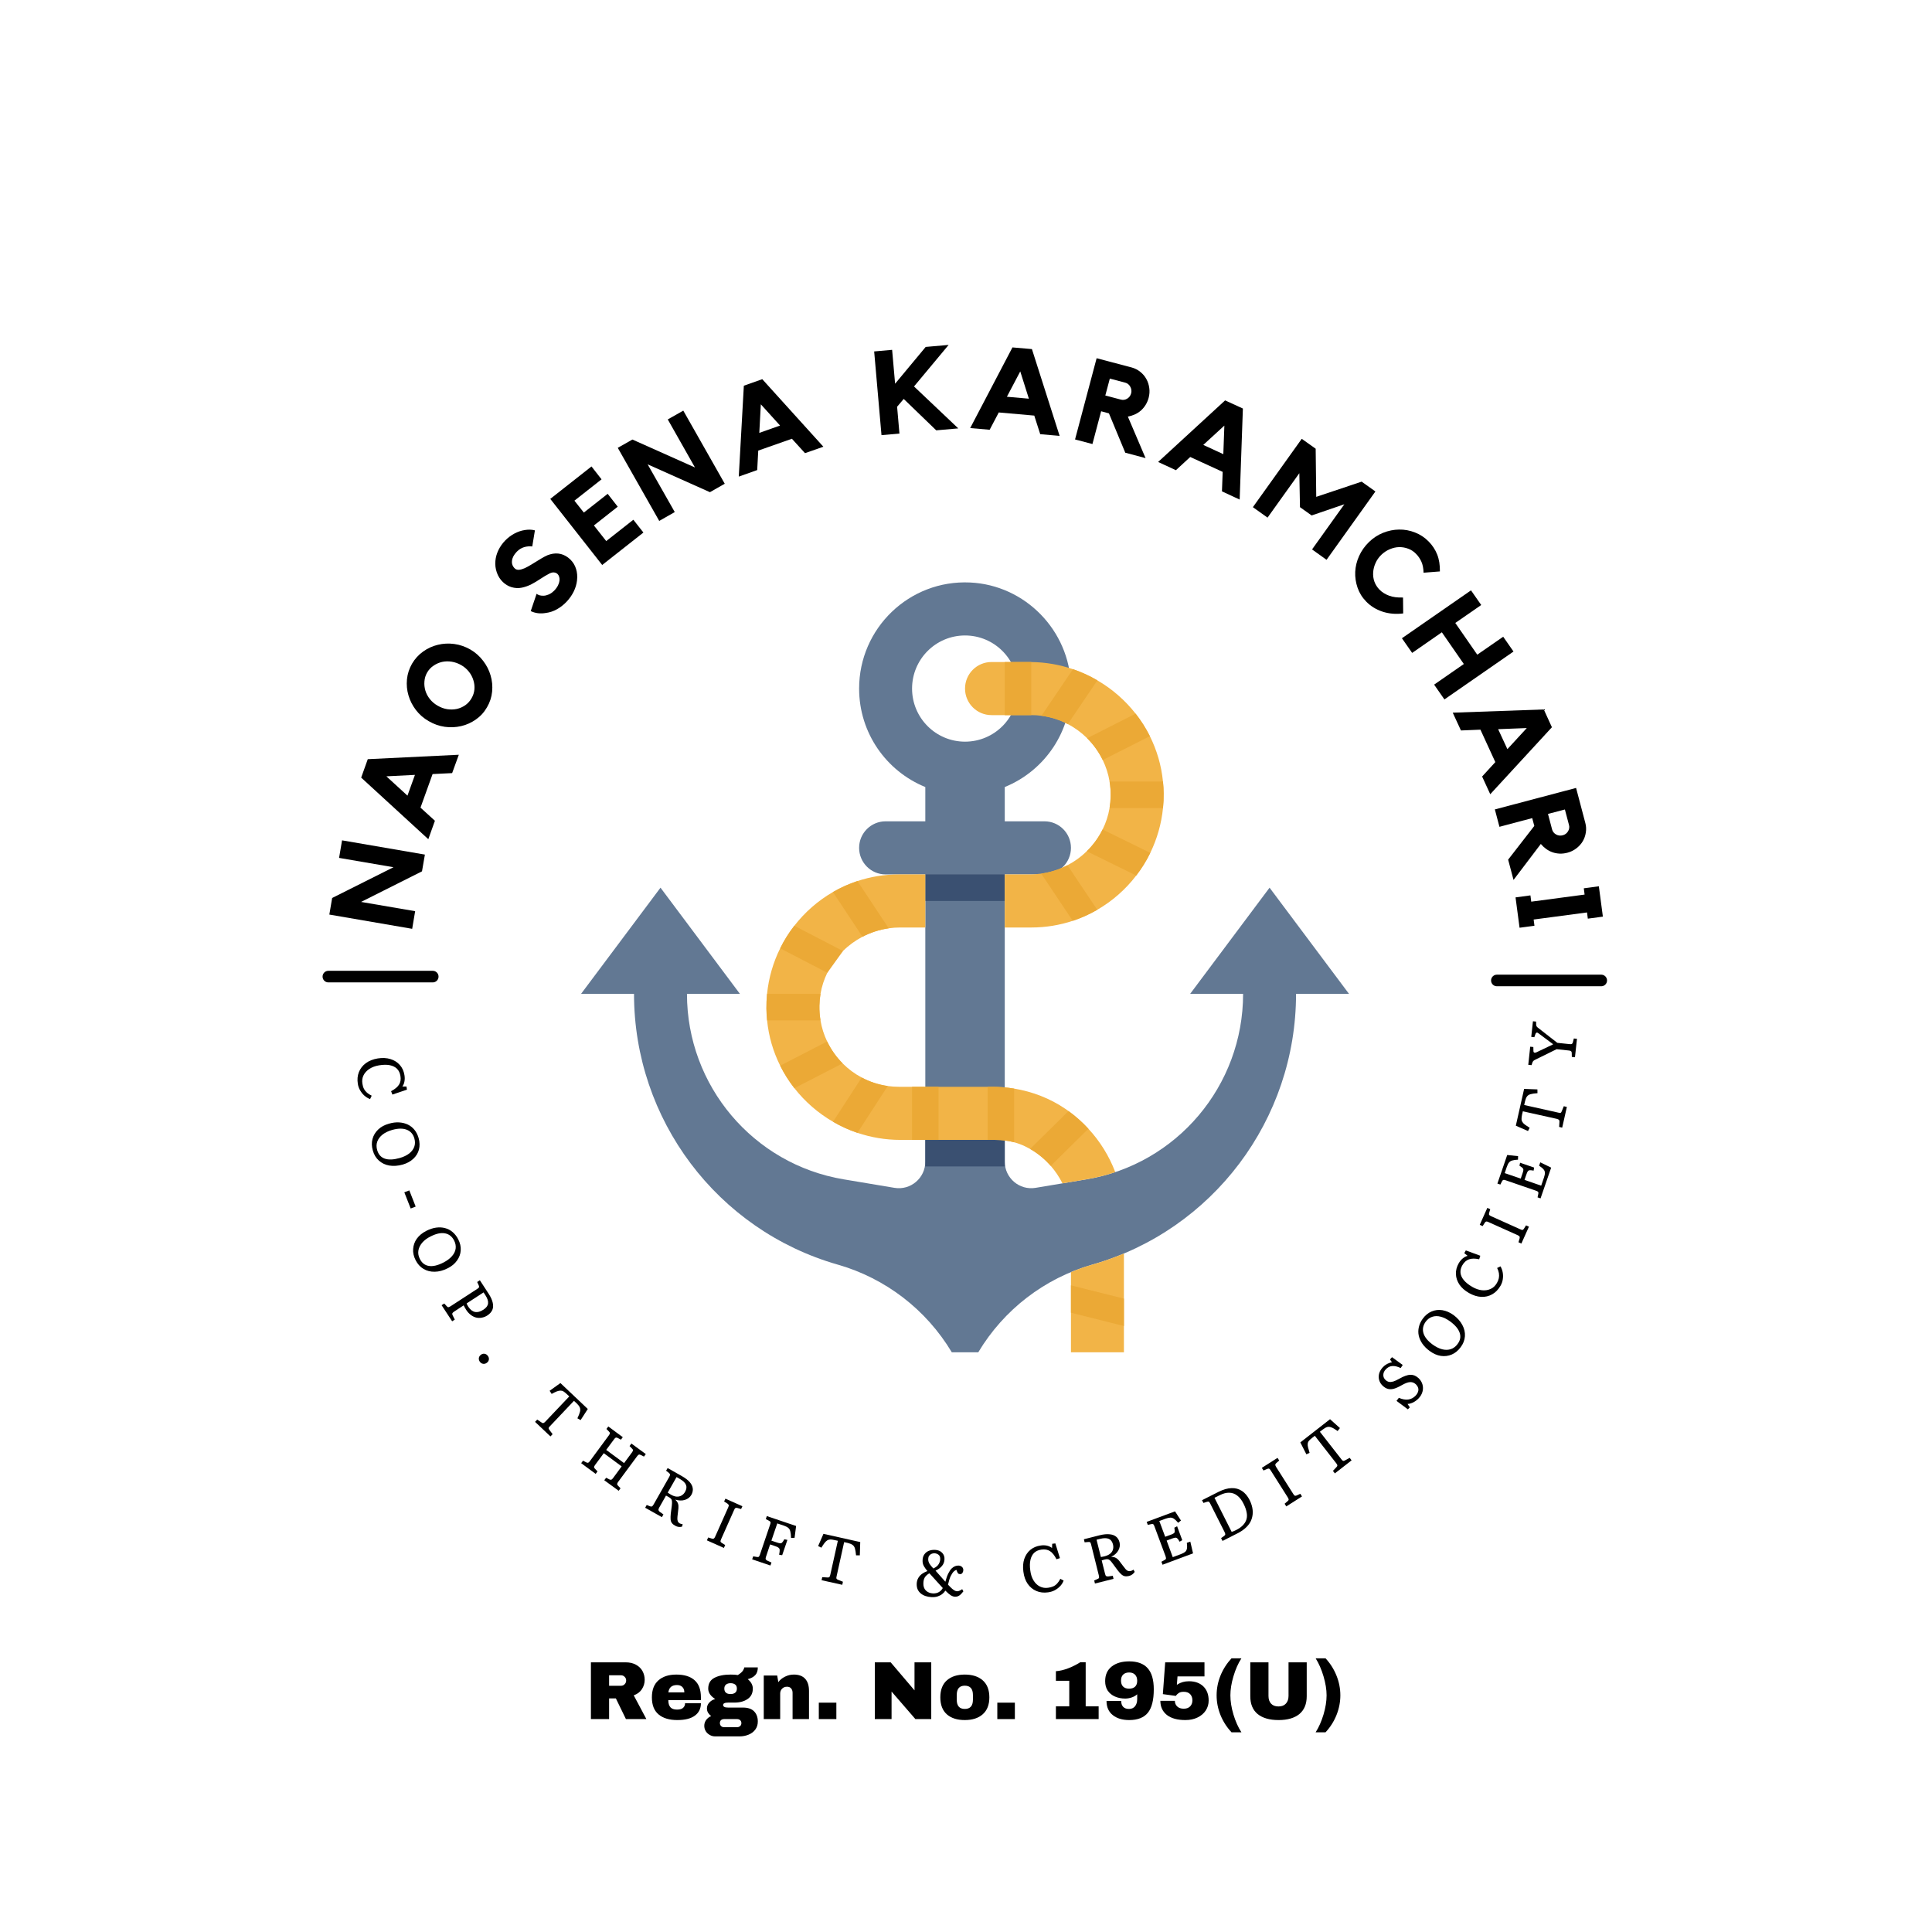 <?xml version="1.0" encoding="UTF-8"?>
<svg xmlns="http://www.w3.org/2000/svg" xmlns:xlink="http://www.w3.org/1999/xlink" width="375pt" height="375pt" viewBox="0 0 375 375" version="1.2">
<defs>
<g>
<symbol overflow="visible" id="glyph0-0">
<path style="stroke:none;" d=""/>
</symbol>
<symbol overflow="visible" id="glyph0-1">
<path style="stroke:none;" d="M -14 -14.828 L -13.422 -18.234 L 2.656 -15.469 L 2.094 -12.219 L -9.734 -6.281 L 0.766 -4.484 L 0.188 -1.062 L -15.891 -3.828 L -15.344 -7.047 L -3.438 -13.016 Z M -14 -14.828 "/>
</symbol>
<symbol overflow="visible" id="glyph1-0">
<path style="stroke:none;" d=""/>
</symbol>
<symbol overflow="visible" id="glyph1-1">
<path style="stroke:none;" d="M -11.578 -16 L 6.094 -16.859 L 4.797 -13.297 L 1 -13.109 L -1.344 -6.594 L 1.453 -4.047 L 0.172 -0.469 L -12.859 -12.422 Z M -2.422 -12.953 L -7.969 -12.672 L -3.875 -8.922 Z M -2.422 -12.953 "/>
</symbol>
<symbol overflow="visible" id="glyph2-0">
<path style="stroke:none;" d=""/>
</symbol>
<symbol overflow="visible" id="glyph2-1">
<path style="stroke:none;" d="M -9.891 -15.906 C -9.328 -16.863 -8.602 -17.656 -7.719 -18.281 C -6.844 -18.906 -5.891 -19.336 -4.859 -19.578 C -3.836 -19.828 -2.781 -19.879 -1.688 -19.734 C -0.602 -19.586 0.438 -19.227 1.438 -18.656 C 2.414 -18.082 3.238 -17.352 3.906 -16.469 C 4.582 -15.594 5.066 -14.645 5.359 -13.625 C 5.66 -12.613 5.758 -11.566 5.656 -10.484 C 5.551 -9.41 5.219 -8.395 4.656 -7.438 C 4.102 -6.477 3.383 -5.691 2.5 -5.078 C 1.625 -4.461 0.676 -4.035 -0.344 -3.797 C -1.375 -3.555 -2.438 -3.508 -3.531 -3.656 C -4.625 -3.812 -5.66 -4.176 -6.641 -4.75 C -7.641 -5.32 -8.473 -6.047 -9.141 -6.922 C -9.805 -7.797 -10.285 -8.738 -10.578 -9.75 C -10.879 -10.758 -10.977 -11.797 -10.875 -12.859 C -10.77 -13.93 -10.441 -14.945 -9.891 -15.906 Z M 1.656 -9.188 C 1.977 -9.738 2.164 -10.316 2.219 -10.922 C 2.27 -11.523 2.203 -12.117 2.016 -12.703 C 1.836 -13.297 1.551 -13.844 1.156 -14.344 C 0.758 -14.852 0.266 -15.281 -0.328 -15.625 C -0.93 -15.969 -1.555 -16.191 -2.203 -16.297 C -2.848 -16.398 -3.469 -16.383 -4.062 -16.25 C -4.656 -16.113 -5.203 -15.875 -5.703 -15.531 C -6.211 -15.195 -6.629 -14.754 -6.953 -14.203 C -7.266 -13.66 -7.441 -13.082 -7.484 -12.469 C -7.535 -11.852 -7.473 -11.254 -7.297 -10.672 C -7.117 -10.086 -6.828 -9.539 -6.422 -9.031 C -6.016 -8.52 -5.508 -8.094 -4.906 -7.75 C -4.312 -7.406 -3.695 -7.18 -3.062 -7.078 C -2.426 -6.984 -1.805 -7 -1.203 -7.125 C -0.609 -7.258 -0.062 -7.5 0.438 -7.844 C 0.938 -8.195 1.344 -8.645 1.656 -9.188 Z M 1.656 -9.188 "/>
</symbol>
<symbol overflow="visible" id="glyph3-0">
<path style="stroke:none;" d=""/>
</symbol>
<symbol overflow="visible" id="glyph3-1">
<path style="stroke:none;" d="M 1.891 -14.062 C 2.617 -14.27 3.312 -14.289 3.969 -14.125 C 4.633 -13.957 5.25 -13.602 5.812 -13.062 C 6.344 -12.539 6.711 -11.93 6.922 -11.234 C 7.141 -10.547 7.203 -9.797 7.109 -8.984 C 7.023 -8.254 6.812 -7.539 6.469 -6.844 C 6.125 -6.145 5.672 -5.492 5.109 -4.891 C 4.535 -4.285 3.906 -3.789 3.219 -3.406 C 2.531 -3.02 1.816 -2.781 1.078 -2.688 C 0.004 -2.5 -0.977 -2.617 -1.875 -3.047 L -0.734 -6.406 C -0.617 -6.301 -0.441 -6.207 -0.203 -6.125 C 0.035 -6.051 0.312 -6.02 0.625 -6.031 C 0.938 -6.039 1.273 -6.125 1.641 -6.281 C 2.016 -6.445 2.383 -6.719 2.75 -7.094 C 3.051 -7.414 3.273 -7.734 3.422 -8.047 C 3.578 -8.359 3.672 -8.648 3.703 -8.922 C 3.742 -9.191 3.727 -9.441 3.656 -9.672 C 3.594 -9.898 3.488 -10.086 3.344 -10.234 C 3.156 -10.41 2.926 -10.516 2.656 -10.547 C 2.395 -10.578 2.098 -10.508 1.766 -10.344 C 1.203 -10.051 0.629 -9.711 0.047 -9.328 C -0.523 -8.941 -1.113 -8.586 -1.719 -8.266 C -2.332 -7.953 -2.961 -7.727 -3.609 -7.594 C -4.266 -7.457 -4.941 -7.492 -5.641 -7.703 C -6.254 -7.898 -6.801 -8.227 -7.281 -8.688 C -7.812 -9.195 -8.203 -9.812 -8.453 -10.531 C -8.711 -11.258 -8.805 -12.008 -8.734 -12.781 C -8.672 -13.5 -8.477 -14.191 -8.156 -14.859 C -7.832 -15.535 -7.398 -16.156 -6.859 -16.719 C -6.316 -17.281 -5.711 -17.738 -5.047 -18.094 C -4.391 -18.445 -3.711 -18.676 -3.016 -18.781 C -2.328 -18.895 -1.676 -18.875 -1.062 -18.719 L -1.578 -15.594 C -2.129 -15.656 -2.66 -15.609 -3.172 -15.453 C -3.691 -15.297 -4.164 -15 -4.594 -14.562 C -5.156 -13.969 -5.461 -13.379 -5.516 -12.797 C -5.578 -12.223 -5.391 -11.727 -4.953 -11.312 C -4.754 -11.125 -4.488 -11.039 -4.156 -11.062 C -3.82 -11.094 -3.453 -11.195 -3.047 -11.375 C -2.648 -11.562 -2.227 -11.789 -1.781 -12.062 C -1.332 -12.332 -0.891 -12.602 -0.453 -12.875 C -0.023 -13.145 0.391 -13.391 0.797 -13.609 C 1.211 -13.836 1.578 -13.988 1.891 -14.062 Z M 1.891 -14.062 "/>
</symbol>
<symbol overflow="visible" id="glyph4-0">
<path style="stroke:none;" d=""/>
</symbol>
<symbol overflow="visible" id="glyph4-1">
<path style="stroke:none;" d="M -9.203 -13.516 L -1.203 -19.812 L 0.75 -17.312 L -4.516 -13.172 L -2.688 -10.859 L 1.938 -14.5 L 3.891 -12 L -0.734 -8.359 L 1.656 -5.328 L 6.922 -9.469 L 8.875 -6.984 L 0.875 -0.688 Z M -9.203 -13.516 "/>
</symbol>
<symbol overflow="visible" id="glyph5-0">
<path style="stroke:none;" d=""/>
</symbol>
<symbol overflow="visible" id="glyph5-1">
<path style="stroke:none;" d="M 2.594 -20.234 L 5.609 -21.938 L 13.656 -7.75 L 10.781 -6.109 L -1.312 -11.516 L 3.953 -2.25 L 0.938 -0.531 L -7.109 -14.719 L -4.266 -16.328 L 7.875 -10.906 Z M 2.594 -20.234 "/>
</symbol>
<symbol overflow="visible" id="glyph6-0">
<path style="stroke:none;" d=""/>
</symbol>
<symbol overflow="visible" id="glyph6-1">
<path style="stroke:none;" d="M 5.031 -19.078 L 16.891 -5.969 L 13.328 -4.719 L 10.781 -7.516 L 4.25 -5.219 L 4.047 -1.438 L 0.469 -0.172 L 1.453 -17.812 Z M 8.484 -10.078 L 4.75 -14.203 L 4.453 -8.656 Z M 8.484 -10.078 "/>
</symbol>
<symbol overflow="visible" id="glyph7-0">
<path style="stroke:none;" d=""/>
</symbol>
<symbol overflow="visible" id="glyph7-1">
<path style="stroke:none;" d="M 7.391 -9.547 L 15.984 -1.406 L 11.703 -1.031 L 5.391 -7.125 L 4.109 -5.609 L 4.562 -0.406 L 1.078 -0.094 L -0.344 -16.344 L 3.141 -16.656 L 3.719 -10.078 L 9.656 -17.219 L 14.109 -17.609 Z M 7.391 -9.547 "/>
</symbol>
<symbol overflow="visible" id="glyph8-0">
<path style="stroke:none;" d=""/>
</symbol>
<symbol overflow="visible" id="glyph8-1">
<path style="stroke:none;" d="M 12.484 -15.281 L 17.859 1.562 L 14.094 1.234 L 12.938 -2.375 L 6.047 -2.984 L 4.281 0.375 L 0.5 0.047 L 8.703 -15.609 Z M 11.891 -5.656 L 10.219 -10.953 L 7.625 -6.031 Z M 11.891 -5.656 "/>
</symbol>
<symbol overflow="visible" id="glyph9-0">
<path style="stroke:none;" d=""/>
</symbol>
<symbol overflow="visible" id="glyph9-1">
<path style="stroke:none;" d="M 15.328 -7.781 C 15.191 -7.281 14.992 -6.82 14.734 -6.406 C 14.473 -5.988 14.164 -5.625 13.812 -5.312 C 13.457 -5.008 13.062 -4.758 12.625 -4.562 C 12.195 -4.375 11.754 -4.238 11.297 -4.156 L 14.734 3.906 L 10.797 2.859 L 7.625 -4.781 L 6.109 -5.188 L 4.422 1.172 L 1.047 0.281 L 5.234 -15.484 L 12.047 -13.688 C 12.66 -13.52 13.211 -13.238 13.703 -12.844 C 14.191 -12.457 14.582 -12 14.875 -11.469 C 15.176 -10.938 15.367 -10.352 15.453 -9.719 C 15.547 -9.082 15.504 -8.438 15.328 -7.781 Z M 9.938 -7.453 C 10.352 -7.336 10.758 -7.395 11.156 -7.625 C 11.551 -7.863 11.812 -8.211 11.938 -8.672 C 12.051 -9.117 11.992 -9.547 11.766 -9.953 C 11.547 -10.359 11.227 -10.617 10.812 -10.734 L 7.797 -11.531 L 6.922 -8.25 Z M 9.938 -7.453 "/>
</symbol>
<symbol overflow="visible" id="glyph10-0">
<path style="stroke:none;" d=""/>
</symbol>
<symbol overflow="visible" id="glyph10-1">
<path style="stroke:none;" d="M 16.906 -10.172 L 16.281 7.5 L 12.844 5.906 L 12.984 2.125 L 6.688 -0.766 L 3.906 1.797 L 0.453 0.203 L 13.453 -11.75 Z M 13.109 -1.312 L 13.312 -6.859 L 9.219 -3.109 Z M 13.109 -1.312 "/>
</symbol>
<symbol overflow="visible" id="glyph11-0">
<path style="stroke:none;" d=""/>
</symbol>
<symbol overflow="visible" id="glyph11-1">
<path style="stroke:none;" d="M 21.984 -4.328 L 24.656 -2.422 L 15.172 10.844 L 12.359 8.828 L 18.625 0.062 L 12.281 2.234 L 10.016 0.625 L 9.891 -5.969 L 3.719 2.656 L 0.875 0.625 L 10.359 -12.641 L 13.062 -10.719 L 13.172 -1.375 Z M 21.984 -4.328 "/>
</symbol>
<symbol overflow="visible" id="glyph12-0">
<path style="stroke:none;" d=""/>
</symbol>
<symbol overflow="visible" id="glyph12-1">
<path style="stroke:none;" d="M 8.375 4.062 C 8.883 4.582 9.508 4.977 10.25 5.25 C 10.988 5.531 11.895 5.648 12.969 5.609 L 13 8.703 C 11.539 8.879 10.191 8.758 8.953 8.344 C 7.711 7.926 6.664 7.273 5.812 6.391 C 5.039 5.598 4.484 4.703 4.141 3.703 C 3.797 2.703 3.645 1.676 3.688 0.625 C 3.738 -0.414 3.988 -1.438 4.438 -2.438 C 4.895 -3.445 5.531 -4.348 6.344 -5.141 C 7.164 -5.941 8.086 -6.547 9.109 -6.953 C 10.129 -7.359 11.16 -7.566 12.203 -7.578 C 13.254 -7.598 14.281 -7.41 15.281 -7.016 C 16.289 -6.629 17.18 -6.039 17.953 -5.25 C 18.672 -4.52 19.219 -3.688 19.594 -2.75 C 19.969 -1.812 20.145 -0.711 20.125 0.547 L 16.953 0.797 C 16.93 -0.066 16.789 -0.781 16.531 -1.344 C 16.281 -1.906 15.938 -2.41 15.5 -2.859 C 15.062 -3.316 14.555 -3.648 13.984 -3.859 C 13.41 -4.078 12.82 -4.18 12.219 -4.172 C 11.613 -4.16 11.008 -4.023 10.406 -3.766 C 9.801 -3.516 9.25 -3.148 8.75 -2.672 C 8.258 -2.191 7.883 -1.656 7.625 -1.062 C 7.363 -0.477 7.211 0.117 7.172 0.734 C 7.129 1.348 7.207 1.941 7.406 2.516 C 7.613 3.086 7.938 3.602 8.375 4.062 Z M 8.375 4.062 "/>
</symbol>
<symbol overflow="visible" id="glyph13-0">
<path style="stroke:none;" d=""/>
</symbol>
<symbol overflow="visible" id="glyph13-1">
<path style="stroke:none;" d="M 20.266 0.594 L 22.266 3.469 L 8.859 12.766 L 6.859 9.891 L 12.625 5.891 L 8.359 -0.266 L 2.594 3.734 L 0.609 0.891 L 14.016 -8.406 L 16 -5.562 L 10.969 -2.078 L 15.234 4.078 Z M 20.266 0.594 "/>
</symbol>
<symbol overflow="visible" id="glyph14-0">
<path style="stroke:none;" d=""/>
</symbol>
<symbol overflow="visible" id="glyph14-1">
<path style="stroke:none;" d="M 19.453 3.281 L 7.484 16.281 L 5.906 12.844 L 8.469 10.047 L 5.578 3.75 L 1.797 3.906 L 0.203 0.453 L 17.875 -0.172 Z M 10.812 7.531 L 14.578 3.438 L 9.016 3.656 Z M 10.812 7.531 "/>
</symbol>
<symbol overflow="visible" id="glyph15-0">
<path style="stroke:none;" d=""/>
</symbol>
<symbol overflow="visible" id="glyph15-1">
<path style="stroke:none;" d="M 14.359 9.453 C 13.848 9.586 13.348 9.645 12.859 9.625 C 12.367 9.602 11.898 9.516 11.453 9.359 C 11.016 9.203 10.602 8.984 10.219 8.703 C 9.844 8.43 9.504 8.113 9.203 7.75 L 3.906 14.734 L 2.859 10.797 L 7.938 4.25 L 7.531 2.734 L 1.172 4.422 L 0.281 1.047 L 16.047 -3.125 L 17.844 3.688 C 18.008 4.301 18.039 4.914 17.938 5.531 C 17.844 6.156 17.641 6.727 17.328 7.25 C 17.016 7.77 16.602 8.223 16.094 8.609 C 15.582 9.004 15.004 9.285 14.359 9.453 Z M 11.391 4.938 C 11.504 5.352 11.758 5.676 12.156 5.906 C 12.562 6.133 13 6.188 13.469 6.062 C 13.906 5.945 14.242 5.691 14.484 5.297 C 14.723 4.898 14.785 4.492 14.672 4.078 L 13.875 1.062 L 10.594 1.922 Z M 11.391 4.938 "/>
</symbol>
<symbol overflow="visible" id="glyph16-0">
<path style="stroke:none;" d=""/>
</symbol>
<symbol overflow="visible" id="glyph16-1">
<path style="stroke:none;" d="M 17.094 4.797 L 14.172 5.188 L 14.016 3.984 L 3.656 5.359 L 3.812 6.562 L 0.922 6.953 L 0.141 1.062 L 3.031 0.672 L 3.188 1.891 L 13.547 0.516 L 13.391 -0.703 L 16.312 -1.094 Z M 17.094 4.797 "/>
</symbol>
<symbol overflow="visible" id="glyph17-0">
<path style="stroke:none;" d="M 8.875 -0.062 L 9.266 4.984 L 0.438 5.672 L 0.047 0.625 Z M 8.172 0.766 L 0.875 1.328 L 1.156 4.859 L 8.453 4.297 Z M 8.172 0.766 "/>
</symbol>
<symbol overflow="visible" id="glyph17-1">
<path style="stroke:none;" d=""/>
</symbol>
<symbol overflow="visible" id="glyph18-0">
<path style="stroke:none;" d="M 8.844 -0.812 L 9.672 4.188 L 0.922 5.609 L 0.094 0.609 Z M 8.203 0.078 L 0.969 1.25 L 1.547 4.75 L 8.781 3.578 Z M 8.203 0.078 "/>
</symbol>
<symbol overflow="visible" id="glyph18-1">
<path style="stroke:none;" d="M 0.609 4.844 C 0.473 4 0.539 3.234 0.812 2.547 C 1.082 1.859 1.531 1.281 2.156 0.812 C 2.781 0.352 3.551 0.047 4.469 -0.109 C 5.383 -0.254 6.207 -0.211 6.938 0.016 C 7.676 0.242 8.281 0.625 8.75 1.156 C 9.227 1.688 9.531 2.348 9.656 3.141 C 9.727 3.578 9.727 3.977 9.656 4.344 C 9.594 4.719 9.457 5.051 9.25 5.344 L 10.047 5.344 L 10.141 5.953 L 7.312 6.906 L 7.062 6.25 C 7.801 5.863 8.316 5.438 8.609 4.969 C 8.898 4.508 8.988 3.953 8.875 3.297 C 8.781 2.723 8.562 2.258 8.219 1.906 C 7.875 1.562 7.406 1.328 6.812 1.203 C 6.219 1.086 5.516 1.098 4.703 1.234 C 3.973 1.359 3.348 1.594 2.828 1.938 C 2.316 2.281 1.941 2.695 1.703 3.188 C 1.461 3.688 1.395 4.234 1.5 4.828 C 1.551 5.191 1.648 5.516 1.797 5.797 C 1.941 6.078 2.141 6.328 2.391 6.547 C 2.648 6.766 2.953 6.957 3.297 7.125 L 2.984 7.781 C 2.566 7.625 2.191 7.395 1.859 7.094 C 1.535 6.801 1.266 6.461 1.047 6.078 C 0.828 5.703 0.68 5.289 0.609 4.844 Z M 0.609 4.844 "/>
</symbol>
<symbol overflow="visible" id="glyph19-0">
<path style="stroke:none;" d="M 8.688 -1.828 L 10.062 3.047 L 1.547 5.469 L 0.172 0.594 Z M 8.156 -0.875 L 1.109 1.141 L 2.078 4.547 L 9.125 2.531 Z M 8.156 -0.875 "/>
</symbol>
<symbol overflow="visible" id="glyph19-1">
<path style="stroke:none;" d="M 1.141 4.641 C 0.91 3.848 0.891 3.102 1.078 2.406 C 1.266 1.707 1.629 1.098 2.172 0.578 C 2.711 0.055 3.41 -0.32 4.266 -0.562 C 4.973 -0.77 5.633 -0.852 6.25 -0.812 C 6.875 -0.77 7.438 -0.629 7.938 -0.391 C 8.438 -0.148 8.863 0.188 9.219 0.625 C 9.582 1.07 9.852 1.609 10.031 2.234 C 10.25 3.023 10.27 3.766 10.094 4.453 C 9.914 5.141 9.551 5.738 9 6.25 C 8.457 6.758 7.77 7.133 6.938 7.375 C 6.008 7.633 5.145 7.695 4.344 7.562 C 3.551 7.426 2.875 7.102 2.312 6.594 C 1.75 6.094 1.359 5.441 1.141 4.641 Z M 1.984 4.562 C 2.223 5.406 2.711 5.957 3.453 6.219 C 4.191 6.477 5.148 6.441 6.328 6.109 C 7.098 5.891 7.723 5.594 8.203 5.219 C 8.68 4.844 9.008 4.406 9.188 3.906 C 9.363 3.414 9.367 2.879 9.203 2.297 C 8.961 1.461 8.469 0.898 7.719 0.609 C 6.969 0.316 6.02 0.332 4.875 0.656 C 4.125 0.875 3.504 1.176 3.016 1.562 C 2.523 1.957 2.188 2.41 2 2.922 C 1.82 3.43 1.816 3.977 1.984 4.562 Z M 1.984 4.562 "/>
</symbol>
<symbol overflow="visible" id="glyph20-0">
<path style="stroke:none;" d="M 8.484 -2.641 L 10.312 2.078 L 2.062 5.297 L 0.234 0.578 Z M 8.031 -1.656 L 1.219 1.016 L 2.516 4.312 L 9.328 1.641 Z M 8.031 -1.656 "/>
</symbol>
<symbol overflow="visible" id="glyph20-1">
<path style="stroke:none;" d="M 3.109 -0.609 L 4.078 -0.984 L 5.312 2.156 L 4.344 2.531 Z M 3.109 -0.609 "/>
</symbol>
<symbol overflow="visible" id="glyph21-0">
<path style="stroke:none;" d="M 8.188 -3.438 L 10.469 1.078 L 2.562 5.078 L 0.281 0.562 Z M 7.844 -2.422 L 1.312 0.891 L 2.922 4.062 L 9.453 0.75 Z M 7.844 -2.422 "/>
</symbol>
<symbol overflow="visible" id="glyph21-1">
<path style="stroke:none;" d="M 2 4.344 C 1.625 3.613 1.461 2.883 1.516 2.156 C 1.566 1.426 1.805 0.758 2.234 0.156 C 2.672 -0.445 3.285 -0.953 4.078 -1.359 C 4.734 -1.691 5.367 -1.898 5.984 -1.984 C 6.598 -2.066 7.172 -2.035 7.703 -1.891 C 8.242 -1.754 8.734 -1.5 9.172 -1.125 C 9.609 -0.758 9.973 -0.289 10.266 0.281 C 10.641 1.02 10.801 1.738 10.75 2.438 C 10.707 3.145 10.469 3.801 10.031 4.406 C 9.602 5.02 9 5.52 8.219 5.906 C 7.363 6.344 6.531 6.566 5.719 6.578 C 4.906 6.598 4.176 6.414 3.531 6.031 C 2.883 5.645 2.375 5.082 2 4.344 Z M 2.828 4.109 C 3.223 4.891 3.805 5.336 4.578 5.453 C 5.348 5.578 6.285 5.359 7.391 4.797 C 8.098 4.43 8.648 4.02 9.047 3.562 C 9.453 3.102 9.691 2.613 9.766 2.094 C 9.836 1.582 9.738 1.055 9.469 0.516 C 9.07 -0.266 8.477 -0.727 7.688 -0.875 C 6.906 -1.02 5.984 -0.82 4.922 -0.281 C 4.223 0.062 3.672 0.473 3.266 0.953 C 2.859 1.441 2.613 1.953 2.531 2.484 C 2.445 3.023 2.547 3.566 2.828 4.109 Z M 2.828 4.109 "/>
</symbol>
<symbol overflow="visible" id="glyph22-0">
<path style="stroke:none;" d="M 7.766 -4.312 L 10.531 -0.078 L 3.109 4.766 L 0.344 0.531 Z M 7.547 -3.25 L 1.406 0.75 L 3.344 3.719 L 9.484 -0.281 Z M 7.547 -3.25 "/>
</symbol>
<symbol overflow="visible" id="glyph22-1">
<path style="stroke:none;" d="M 0.422 0.656 L 0.938 0.328 L 1.438 0.875 C 1.551 1 1.656 1.055 1.75 1.047 C 1.844 1.035 1.988 0.969 2.188 0.844 L 7.375 -2.531 C 7.551 -2.645 7.656 -2.742 7.688 -2.828 C 7.719 -2.91 7.695 -3.035 7.625 -3.203 L 7.328 -3.844 L 7.844 -4.188 L 9.547 -1.578 C 9.961 -0.941 10.227 -0.359 10.344 0.172 C 10.469 0.703 10.441 1.172 10.266 1.578 C 10.086 1.984 9.77 2.336 9.312 2.641 C 8.957 2.867 8.586 3.016 8.203 3.078 C 7.828 3.148 7.457 3.141 7.094 3.047 C 6.738 2.953 6.398 2.781 6.078 2.531 C 5.754 2.289 5.461 1.973 5.203 1.578 C 5.086 1.391 4.984 1.211 4.891 1.047 C 4.797 0.879 4.734 0.758 4.703 0.688 L 2.844 1.906 C 2.656 2.031 2.539 2.145 2.5 2.25 C 2.469 2.352 2.492 2.484 2.578 2.641 L 2.984 3.453 L 2.469 3.781 Z M 5.625 0.984 C 6 1.547 6.43 1.875 6.922 1.969 C 7.41 2.062 7.945 1.914 8.531 1.531 C 9.082 1.176 9.383 0.773 9.438 0.328 C 9.5 -0.117 9.328 -0.656 8.922 -1.281 L 8.562 -1.828 L 5.281 0.312 C 5.312 0.383 5.352 0.484 5.406 0.609 C 5.469 0.734 5.539 0.859 5.625 0.984 Z M 5.625 0.984 "/>
</symbol>
<symbol overflow="visible" id="glyph23-0">
<path style="stroke:none;" d="M 7.375 -4.953 L 10.484 -0.969 L 3.5 4.484 L 0.391 0.5 Z M 7.234 -3.891 L 1.469 0.625 L 3.656 3.422 L 9.422 -1.094 Z M 7.234 -3.891 "/>
</symbol>
<symbol overflow="visible" id="glyph23-1">
<path style="stroke:none;" d="M 1.125 1.797 C 0.957 1.578 0.883 1.336 0.906 1.078 C 0.938 0.828 1.062 0.613 1.281 0.438 C 1.5 0.258 1.738 0.188 2 0.219 C 2.258 0.258 2.473 0.391 2.641 0.609 C 2.816 0.836 2.891 1.078 2.859 1.328 C 2.828 1.578 2.703 1.785 2.484 1.953 C 2.266 2.129 2.023 2.203 1.766 2.172 C 1.516 2.148 1.301 2.023 1.125 1.797 Z M 1.125 1.797 "/>
</symbol>
<symbol overflow="visible" id="glyph24-0">
<path style="stroke:none;" d="M 6.531 -6.016 L 10.219 -2.531 L 4.141 3.906 L 0.453 0.422 Z M 6.578 -4.922 L 1.547 0.391 L 4.125 2.828 L 9.156 -2.484 Z M 6.578 -4.922 "/>
</symbol>
<symbol overflow="visible" id="glyph24-1">
<path style="stroke:none;" d="M 1.906 1.797 L 2.328 1.359 L 3.172 1.922 C 3.297 2.023 3.41 2.062 3.516 2.031 C 3.617 2.008 3.742 1.922 3.891 1.766 L 8.547 -3.141 L 8.047 -3.609 C 7.816 -3.828 7.609 -3.992 7.422 -4.109 C 7.234 -4.223 7.035 -4.273 6.828 -4.266 C 6.617 -4.266 6.379 -4.211 6.109 -4.109 C 5.848 -4.004 5.52 -3.844 5.125 -3.625 L 4.734 -4.234 L 6.828 -5.734 L 12.141 -0.703 L 10.75 1.453 L 10.125 1.109 C 10.383 0.566 10.551 0.141 10.625 -0.172 C 10.707 -0.492 10.691 -0.773 10.578 -1.016 C 10.473 -1.254 10.273 -1.516 9.984 -1.797 L 9.453 -2.281 L 4.766 2.672 C 4.617 2.816 4.539 2.93 4.531 3.016 C 4.531 3.109 4.586 3.227 4.703 3.375 L 5.312 4.188 L 4.891 4.625 Z M 1.906 1.797 "/>
</symbol>
<symbol overflow="visible" id="glyph25-0">
<path style="stroke:none;" d="M 5.766 -6.75 L 9.844 -3.75 L 4.578 3.375 L 0.5 0.375 Z M 5.938 -5.688 L 1.578 0.219 L 4.422 2.328 L 8.781 -3.578 Z M 5.938 -5.688 "/>
</symbol>
<symbol overflow="visible" id="glyph25-1">
<path style="stroke:none;" d="M 0.625 0.469 L 0.984 -0.016 L 1.641 0.328 C 1.797 0.398 1.914 0.414 2 0.375 C 2.094 0.332 2.207 0.219 2.344 0.031 L 6.016 -4.953 C 6.141 -5.129 6.203 -5.258 6.203 -5.344 C 6.211 -5.426 6.156 -5.531 6.031 -5.656 L 5.531 -6.172 L 5.891 -6.656 L 8.703 -4.578 L 8.344 -4.094 L 7.688 -4.438 C 7.551 -4.508 7.43 -4.523 7.328 -4.484 C 7.234 -4.441 7.125 -4.332 7 -4.156 L 5.484 -2.109 L 8.953 0.453 L 10.5 -1.641 C 10.625 -1.816 10.688 -1.953 10.688 -2.047 C 10.688 -2.141 10.625 -2.242 10.5 -2.359 L 10.016 -2.859 L 10.375 -3.344 L 13.172 -1.297 L 12.812 -0.812 L 12.156 -1.141 C 12.02 -1.211 11.906 -1.227 11.812 -1.188 C 11.719 -1.156 11.602 -1.047 11.469 -0.859 L 7.797 4.109 C 7.672 4.285 7.609 4.422 7.609 4.516 C 7.609 4.617 7.664 4.727 7.781 4.844 L 8.266 5.344 L 7.906 5.828 L 5.109 3.781 L 5.469 3.297 L 6.109 3.625 C 6.266 3.695 6.391 3.711 6.484 3.672 C 6.578 3.641 6.691 3.531 6.828 3.344 L 8.484 1.094 L 5.016 -1.469 L 3.328 0.812 C 3.203 0.988 3.133 1.125 3.125 1.219 C 3.125 1.312 3.176 1.414 3.281 1.531 L 3.797 2.062 L 3.438 2.547 Z M 0.625 0.469 "/>
</symbol>
<symbol overflow="visible" id="glyph26-0">
<path style="stroke:none;" d="M 4.906 -7.391 L 9.312 -4.906 L 4.953 2.797 L 0.547 0.312 Z M 5.188 -6.359 L 1.578 0.016 L 4.672 1.766 L 8.281 -4.609 Z M 5.188 -6.359 "/>
</symbol>
<symbol overflow="visible" id="glyph26-1">
<path style="stroke:none;" d="M 6.5 3.875 C 6.227 3.727 6.02 3.555 5.875 3.359 C 5.727 3.172 5.645 2.93 5.625 2.641 C 5.602 2.359 5.613 1.992 5.656 1.547 L 5.859 0 C 5.898 -0.363 5.91 -0.645 5.891 -0.844 C 5.879 -1.051 5.82 -1.211 5.719 -1.328 C 5.613 -1.453 5.457 -1.57 5.25 -1.688 C 5.07 -1.789 4.898 -1.883 4.734 -1.969 L 3.406 0.375 C 3.301 0.57 3.254 0.723 3.266 0.828 C 3.285 0.941 3.363 1.055 3.5 1.172 L 4.234 1.688 L 3.938 2.219 L 0.688 0.391 L 0.984 -0.141 L 1.672 0.125 C 1.828 0.176 1.945 0.176 2.031 0.125 C 2.113 0.07 2.211 -0.051 2.328 -0.25 L 5.375 -5.625 C 5.477 -5.82 5.523 -5.961 5.516 -6.047 C 5.504 -6.141 5.441 -6.238 5.328 -6.344 L 4.75 -6.797 L 5.047 -7.312 L 7.812 -5.75 C 8.457 -5.383 8.957 -5.004 9.312 -4.609 C 9.664 -4.211 9.867 -3.805 9.922 -3.391 C 9.984 -2.973 9.895 -2.547 9.656 -2.109 C 9.52 -1.879 9.344 -1.676 9.125 -1.5 C 8.906 -1.332 8.656 -1.207 8.375 -1.125 C 8.102 -1.039 7.812 -1.004 7.5 -1.016 C 7.188 -1.023 6.883 -1.078 6.594 -1.172 L 6.562 -1.141 C 6.812 -0.91 6.977 -0.664 7.062 -0.406 C 7.145 -0.156 7.172 0.141 7.141 0.484 L 7.016 1.609 C 6.973 1.91 6.945 2.176 6.938 2.406 C 6.926 2.633 6.953 2.832 7.016 3 C 7.078 3.176 7.207 3.32 7.406 3.438 C 7.477 3.469 7.551 3.492 7.625 3.516 C 7.707 3.547 7.82 3.57 7.969 3.594 L 7.844 4.062 C 7.602 4.125 7.375 4.141 7.156 4.109 C 6.938 4.078 6.719 4 6.5 3.875 Z M 5.672 -2.156 C 6.066 -1.926 6.438 -1.797 6.781 -1.766 C 7.125 -1.742 7.438 -1.812 7.719 -1.969 C 8.008 -2.125 8.25 -2.367 8.438 -2.703 C 8.719 -3.203 8.773 -3.648 8.609 -4.047 C 8.453 -4.453 8.051 -4.836 7.406 -5.203 L 6.781 -5.562 L 5.062 -2.547 C 5.207 -2.453 5.328 -2.375 5.422 -2.312 C 5.516 -2.25 5.598 -2.195 5.672 -2.156 Z M 5.672 -2.156 "/>
</symbol>
<symbol overflow="visible" id="glyph27-0">
<path style="stroke:none;" d="M 4.172 -7.844 L 8.797 -5.781 L 5.203 2.312 L 0.578 0.25 Z M 4.547 -6.828 L 1.578 -0.141 L 4.828 1.297 L 7.797 -5.391 Z M 4.547 -6.828 "/>
</symbol>
<symbol overflow="visible" id="glyph27-1">
<path style="stroke:none;" d="M 0.719 0.312 L 0.969 -0.25 L 1.719 -0.016 C 1.883 0.016 2.004 0.004 2.078 -0.047 C 2.16 -0.098 2.25 -0.234 2.344 -0.453 L 4.859 -6.094 C 4.953 -6.301 4.984 -6.445 4.953 -6.531 C 4.93 -6.613 4.852 -6.707 4.719 -6.812 L 4.062 -7.234 L 4.312 -7.781 L 7.609 -6.312 L 7.359 -5.766 L 6.594 -5.984 C 6.426 -6.016 6.301 -6 6.219 -5.938 C 6.145 -5.875 6.066 -5.742 5.984 -5.547 L 3.469 0.109 C 3.383 0.305 3.348 0.445 3.359 0.531 C 3.379 0.625 3.461 0.719 3.609 0.812 L 4.266 1.219 L 4.016 1.781 Z M 0.719 0.312 "/>
</symbol>
<symbol overflow="visible" id="glyph28-0">
<path style="stroke:none;" d="M 3.438 -8.188 L 8.234 -6.562 L 5.391 1.828 L 0.594 0.203 Z M 3.906 -7.219 L 1.562 -0.266 L 4.922 0.875 L 7.266 -6.078 Z M 3.906 -7.219 "/>
</symbol>
<symbol overflow="visible" id="glyph28-1">
<path style="stroke:none;" d="M 0.734 0.25 L 0.938 -0.328 L 1.672 -0.203 C 1.836 -0.172 1.957 -0.188 2.031 -0.25 C 2.102 -0.32 2.176 -0.461 2.25 -0.672 L 4.234 -6.531 C 4.305 -6.738 4.328 -6.883 4.297 -6.969 C 4.266 -7.062 4.176 -7.145 4.031 -7.219 L 3.391 -7.562 L 3.578 -8.141 L 9.266 -6.219 L 8.969 -3.922 L 8.281 -3.906 C 8.27 -4.457 8.223 -4.879 8.141 -5.172 C 8.066 -5.473 7.93 -5.703 7.734 -5.859 C 7.547 -6.016 7.258 -6.16 6.875 -6.297 L 5.609 -6.719 L 4.469 -3.375 L 5.531 -3.016 C 5.82 -2.922 6.039 -2.867 6.188 -2.859 C 6.332 -2.848 6.457 -2.898 6.562 -3.016 C 6.676 -3.129 6.816 -3.336 6.984 -3.641 L 7.578 -3.516 L 6.562 -0.547 L 5.969 -0.641 C 6.051 -1.055 6.086 -1.359 6.078 -1.547 C 6.066 -1.742 6 -1.891 5.875 -1.984 C 5.758 -2.086 5.562 -2.188 5.281 -2.281 L 4.219 -2.641 L 3.422 -0.25 C 3.348 -0.039 3.328 0.113 3.359 0.219 C 3.398 0.32 3.5 0.414 3.656 0.5 L 4.484 0.875 L 4.281 1.453 Z M 0.734 0.25 "/>
</symbol>
<symbol overflow="visible" id="glyph29-0">
<path style="stroke:none;" d="M 2.531 -8.516 L 7.469 -7.422 L 5.547 1.234 L 0.609 0.141 Z M 3.109 -7.609 L 1.531 -0.453 L 5 0.312 L 6.578 -6.844 Z M 3.109 -7.609 "/>
</symbol>
<symbol overflow="visible" id="glyph29-1">
<path style="stroke:none;" d="M 2.562 0.562 L 2.688 -0.031 L 3.703 0.031 C 3.867 0.051 3.988 0.023 4.062 -0.047 C 4.145 -0.129 4.207 -0.273 4.25 -0.484 L 5.719 -7.094 L 5.047 -7.234 C 4.742 -7.305 4.484 -7.344 4.266 -7.344 C 4.047 -7.344 3.844 -7.285 3.656 -7.172 C 3.477 -7.055 3.301 -6.883 3.125 -6.656 C 2.957 -6.438 2.754 -6.133 2.516 -5.75 L 1.891 -6.062 L 2.922 -8.438 L 10.062 -6.844 L 9.984 -4.266 L 9.25 -4.266 C 9.195 -4.848 9.125 -5.297 9.031 -5.609 C 8.938 -5.922 8.781 -6.148 8.562 -6.297 C 8.344 -6.453 8.035 -6.578 7.641 -6.672 L 6.938 -6.828 L 5.469 -0.172 C 5.414 0.035 5.41 0.18 5.453 0.266 C 5.492 0.348 5.598 0.422 5.766 0.484 L 6.703 0.859 L 6.578 1.453 Z M 2.562 0.562 "/>
</symbol>
<symbol overflow="visible" id="glyph30-0">
<path style="stroke:none;" d="M 1 -8.812 L 6.062 -8.609 L 5.688 0.234 L 0.625 0.031 Z M 1.734 -8.031 L 1.422 -0.703 L 4.969 -0.562 L 5.281 -7.891 Z M 1.734 -8.031 "/>
</symbol>
<symbol overflow="visible" id="glyph30-1">
<path style="stroke:none;" d="M 3.656 0.328 C 3.227 0.305 2.832 0.234 2.469 0.109 C 2.113 -0.016 1.805 -0.188 1.547 -0.406 C 1.285 -0.633 1.086 -0.898 0.953 -1.203 C 0.828 -1.516 0.77 -1.867 0.781 -2.266 C 0.801 -2.711 0.91 -3.098 1.109 -3.422 C 1.305 -3.742 1.555 -4.008 1.859 -4.219 C 2.16 -4.426 2.492 -4.598 2.859 -4.734 C 2.629 -4.992 2.41 -5.297 2.203 -5.641 C 1.992 -5.992 1.898 -6.391 1.922 -6.828 C 1.93 -7.285 2.047 -7.664 2.266 -7.969 C 2.484 -8.281 2.77 -8.508 3.125 -8.656 C 3.488 -8.801 3.895 -8.863 4.344 -8.844 C 4.914 -8.82 5.367 -8.641 5.703 -8.297 C 6.047 -7.953 6.203 -7.52 6.172 -7 C 6.148 -6.488 5.977 -6.051 5.656 -5.688 C 5.344 -5.332 4.938 -5.039 4.438 -4.812 L 6.344 -2.656 C 6.52 -3.332 6.711 -3.875 6.922 -4.281 C 7.129 -4.695 7.344 -5.016 7.562 -5.234 C 7.789 -5.453 8.02 -5.602 8.25 -5.688 C 8.477 -5.77 8.703 -5.805 8.922 -5.797 C 9.18 -5.785 9.398 -5.695 9.578 -5.531 C 9.754 -5.363 9.836 -5.148 9.828 -4.891 C 9.816 -4.68 9.754 -4.5 9.641 -4.344 C 9.523 -4.195 9.375 -4.129 9.188 -4.141 C 9.031 -4.141 8.898 -4.191 8.797 -4.297 C 8.703 -4.41 8.602 -4.629 8.5 -4.953 C 8.352 -4.93 8.18 -4.832 7.984 -4.656 C 7.797 -4.477 7.598 -4.188 7.391 -3.781 C 7.191 -3.375 7.016 -2.812 6.859 -2.094 C 7.18 -1.75 7.445 -1.484 7.656 -1.297 C 7.875 -1.117 8.055 -0.992 8.203 -0.922 C 8.348 -0.848 8.488 -0.812 8.625 -0.812 C 8.719 -0.812 8.836 -0.832 8.984 -0.875 C 9.129 -0.914 9.336 -1.031 9.609 -1.219 L 9.844 -0.797 C 9.562 -0.422 9.297 -0.148 9.047 0.016 C 8.805 0.18 8.523 0.258 8.203 0.25 C 7.953 0.238 7.68 0.145 7.391 -0.031 C 7.098 -0.219 6.75 -0.52 6.344 -0.938 C 6.195 -0.695 6 -0.477 5.75 -0.281 C 5.5 -0.082 5.203 0.07 4.859 0.188 C 4.516 0.301 4.113 0.348 3.656 0.328 Z M 3.953 -0.391 C 4.398 -0.379 4.781 -0.469 5.094 -0.656 C 5.414 -0.844 5.664 -1.102 5.844 -1.438 L 3.25 -4.297 C 2.945 -4.141 2.68 -3.922 2.453 -3.641 C 2.223 -3.359 2.098 -2.953 2.078 -2.422 C 2.047 -1.797 2.207 -1.305 2.562 -0.953 C 2.914 -0.609 3.379 -0.422 3.953 -0.391 Z M 4.016 -5.234 C 4.516 -5.473 4.859 -5.754 5.047 -6.078 C 5.234 -6.398 5.332 -6.707 5.344 -7 C 5.363 -7.406 5.266 -7.695 5.047 -7.875 C 4.828 -8.062 4.555 -8.164 4.234 -8.188 C 4.004 -8.188 3.801 -8.145 3.625 -8.062 C 3.445 -7.977 3.301 -7.852 3.188 -7.688 C 3.082 -7.531 3.023 -7.328 3.016 -7.078 C 3.004 -6.742 3.094 -6.426 3.281 -6.125 C 3.477 -5.832 3.723 -5.535 4.016 -5.234 Z M 4.016 -5.234 "/>
</symbol>
<symbol overflow="visible" id="glyph31-0">
<path style="stroke:none;" d="M -0.547 -8.859 L 4.469 -9.531 L 5.641 -0.75 L 0.625 -0.078 Z M 0.312 -8.203 L 1.281 -0.953 L 4.797 -1.422 L 3.828 -8.672 Z M 0.312 -8.203 "/>
</symbol>
<symbol overflow="visible" id="glyph31-1">
<path style="stroke:none;" d="M 4.844 -0.469 C 4 -0.352 3.238 -0.441 2.562 -0.734 C 1.883 -1.023 1.32 -1.488 0.875 -2.125 C 0.438 -2.77 0.16 -3.555 0.047 -4.484 C -0.078 -5.398 -0.02 -6.223 0.219 -6.953 C 0.469 -7.68 0.863 -8.27 1.406 -8.719 C 1.957 -9.176 2.629 -9.457 3.422 -9.562 C 3.859 -9.625 4.258 -9.613 4.625 -9.531 C 4.988 -9.445 5.316 -9.297 5.609 -9.078 L 5.641 -9.891 L 6.25 -9.969 L 7.141 -7.109 L 6.469 -6.891 C 6.102 -7.629 5.691 -8.148 5.234 -8.453 C 4.785 -8.754 4.227 -8.859 3.562 -8.766 C 2.988 -8.691 2.52 -8.488 2.156 -8.156 C 1.801 -7.82 1.555 -7.363 1.422 -6.781 C 1.285 -6.195 1.273 -5.5 1.391 -4.688 C 1.484 -3.945 1.691 -3.312 2.016 -2.781 C 2.336 -2.25 2.742 -1.859 3.234 -1.609 C 3.723 -1.359 4.266 -1.273 4.859 -1.359 C 5.234 -1.41 5.562 -1.5 5.844 -1.625 C 6.125 -1.75 6.379 -1.938 6.609 -2.188 C 6.836 -2.438 7.039 -2.738 7.219 -3.094 L 7.859 -2.75 C 7.703 -2.332 7.469 -1.961 7.156 -1.641 C 6.852 -1.328 6.504 -1.066 6.109 -0.859 C 5.723 -0.66 5.301 -0.531 4.844 -0.469 Z M 4.844 -0.469 "/>
</symbol>
<symbol overflow="visible" id="glyph32-0">
<path style="stroke:none;" d="M -1.531 -8.75 L 3.375 -9.969 L 5.516 -1.375 L 0.609 -0.156 Z M -0.625 -8.203 L 1.156 -1.094 L 4.609 -1.953 L 2.828 -9.062 Z M -0.625 -8.203 "/>
</symbol>
<symbol overflow="visible" id="glyph32-1">
<path style="stroke:none;" d="M 7.391 -1.656 C 7.078 -1.582 6.805 -1.566 6.578 -1.609 C 6.348 -1.648 6.125 -1.766 5.906 -1.953 C 5.688 -2.141 5.441 -2.41 5.172 -2.766 L 4.234 -4.031 C 4.023 -4.332 3.844 -4.551 3.688 -4.688 C 3.539 -4.82 3.383 -4.895 3.219 -4.906 C 3.062 -4.926 2.867 -4.906 2.641 -4.844 C 2.43 -4.789 2.242 -4.734 2.078 -4.672 L 2.734 -2.062 C 2.785 -1.844 2.852 -1.703 2.938 -1.641 C 3.031 -1.578 3.164 -1.551 3.344 -1.562 L 4.234 -1.688 L 4.375 -1.094 L 0.766 -0.188 L 0.625 -0.781 L 1.297 -1.078 C 1.453 -1.141 1.539 -1.219 1.562 -1.312 C 1.582 -1.406 1.566 -1.562 1.516 -1.781 L 0.016 -7.797 C -0.035 -8.004 -0.094 -8.133 -0.156 -8.188 C -0.227 -8.25 -0.348 -8.27 -0.516 -8.25 L -1.234 -8.188 L -1.375 -8.781 L 1.703 -9.562 C 2.422 -9.738 3.047 -9.801 3.578 -9.75 C 4.109 -9.707 4.535 -9.555 4.859 -9.297 C 5.191 -9.035 5.422 -8.66 5.547 -8.172 C 5.609 -7.91 5.617 -7.645 5.578 -7.375 C 5.535 -7.102 5.441 -6.844 5.297 -6.594 C 5.16 -6.344 4.973 -6.113 4.734 -5.906 C 4.504 -5.695 4.25 -5.531 3.969 -5.406 L 3.969 -5.359 C 4.301 -5.359 4.582 -5.297 4.812 -5.172 C 5.051 -5.047 5.281 -4.844 5.5 -4.562 L 6.188 -3.656 C 6.375 -3.414 6.539 -3.203 6.688 -3.016 C 6.832 -2.836 6.988 -2.711 7.156 -2.641 C 7.32 -2.578 7.516 -2.57 7.734 -2.625 C 7.805 -2.645 7.879 -2.672 7.953 -2.703 C 8.035 -2.742 8.133 -2.801 8.25 -2.875 L 8.484 -2.453 C 8.359 -2.254 8.203 -2.086 8.016 -1.953 C 7.836 -1.816 7.629 -1.719 7.391 -1.656 Z M 2.625 -5.469 C 3.062 -5.582 3.414 -5.742 3.688 -5.953 C 3.957 -6.16 4.145 -6.422 4.25 -6.734 C 4.352 -7.055 4.359 -7.406 4.266 -7.781 C 4.129 -8.332 3.859 -8.691 3.453 -8.859 C 3.047 -9.035 2.488 -9.035 1.781 -8.859 L 1.078 -8.688 L 1.922 -5.328 C 2.078 -5.359 2.211 -5.383 2.328 -5.406 C 2.441 -5.426 2.539 -5.445 2.625 -5.469 Z M 2.625 -5.469 "/>
</symbol>
<symbol overflow="visible" id="glyph33-0">
<path style="stroke:none;" d="M -2.484 -8.531 L 2.25 -10.281 L 5.328 -1.969 L 0.594 -0.219 Z M -1.516 -8.078 L 1.031 -1.203 L 4.359 -2.438 L 1.812 -9.312 Z M -1.516 -8.078 "/>
</symbol>
<symbol overflow="visible" id="glyph33-1">
<path style="stroke:none;" d="M 0.734 -0.266 L 0.516 -0.844 L 1.172 -1.203 C 1.316 -1.285 1.395 -1.375 1.406 -1.469 C 1.414 -1.562 1.383 -1.719 1.312 -1.938 L -0.844 -7.734 C -0.914 -7.941 -0.988 -8.07 -1.062 -8.125 C -1.133 -8.176 -1.254 -8.188 -1.422 -8.156 L -2.125 -8 L -2.344 -8.578 L 3.156 -10.625 L 4.312 -8.844 L 3.766 -8.406 C 3.453 -8.77 3.18 -9.031 2.953 -9.188 C 2.723 -9.344 2.484 -9.414 2.234 -9.406 C 1.984 -9.395 1.664 -9.32 1.281 -9.188 L 0.109 -8.75 L 1.25 -5.688 L 2.297 -6.078 C 2.578 -6.18 2.781 -6.273 2.906 -6.359 C 3.031 -6.441 3.094 -6.555 3.094 -6.703 C 3.102 -6.859 3.082 -7.109 3.031 -7.453 L 3.562 -7.734 L 4.562 -5.031 L 4.047 -4.734 C 3.891 -5.023 3.75 -5.227 3.625 -5.344 C 3.508 -5.469 3.375 -5.523 3.219 -5.516 C 3.07 -5.504 2.859 -5.445 2.578 -5.344 L 1.531 -4.953 L 2.719 -1.734 L 4.266 -2.312 C 4.641 -2.445 4.922 -2.594 5.109 -2.75 C 5.297 -2.906 5.414 -3.117 5.469 -3.391 C 5.52 -3.66 5.516 -4.035 5.453 -4.516 L 6.125 -4.75 L 6.656 -2.469 Z M 0.734 -0.266 "/>
</symbol>
<symbol overflow="visible" id="glyph34-0">
<path style="stroke:none;" d="M -3.422 -8.188 L 1.094 -10.469 L 5.078 -2.562 L 0.562 -0.281 Z M -2.406 -7.859 L 0.891 -1.312 L 4.062 -2.906 L 0.766 -9.453 Z M -2.406 -7.859 "/>
</symbol>
<symbol overflow="visible" id="glyph34-1">
<path style="stroke:none;" d="M 0.703 -0.344 L 0.422 -0.891 L 1.031 -1.328 C 1.164 -1.43 1.234 -1.531 1.234 -1.625 C 1.242 -1.719 1.195 -1.867 1.094 -2.078 L -1.688 -7.594 C -1.789 -7.789 -1.879 -7.91 -1.953 -7.953 C -2.035 -7.992 -2.156 -7.988 -2.312 -7.938 L -3 -7.719 L -3.281 -8.25 L -0.031 -9.891 C 0.863 -10.336 1.688 -10.57 2.438 -10.594 C 3.195 -10.625 3.875 -10.441 4.469 -10.047 C 5.062 -9.66 5.562 -9.066 5.969 -8.266 C 6.289 -7.609 6.484 -6.969 6.547 -6.344 C 6.609 -5.727 6.539 -5.141 6.344 -4.578 C 6.156 -4.023 5.828 -3.516 5.359 -3.047 C 4.898 -2.586 4.32 -2.18 3.625 -1.828 Z M 3.328 -2.453 C 3.891 -2.734 4.332 -3.047 4.656 -3.391 C 4.988 -3.734 5.219 -4.113 5.344 -4.531 C 5.469 -4.945 5.477 -5.406 5.375 -5.906 C 5.281 -6.414 5.082 -6.969 4.781 -7.562 C 4.438 -8.258 4.031 -8.785 3.562 -9.141 C 3.102 -9.504 2.586 -9.691 2.016 -9.703 C 1.453 -9.723 0.844 -9.566 0.188 -9.234 L -0.859 -8.719 L 2.469 -2.109 C 2.562 -2.129 2.691 -2.172 2.859 -2.234 C 3.023 -2.305 3.18 -2.379 3.328 -2.453 Z M 3.328 -2.453 "/>
</symbol>
<symbol overflow="visible" id="glyph35-0">
<path style="stroke:none;" d="M -4.219 -7.812 L 0.047 -10.531 L 4.797 -3.047 L 0.531 -0.328 Z M -3.172 -7.578 L 0.766 -1.391 L 3.766 -3.281 L -0.172 -9.469 Z M -3.172 -7.578 "/>
</symbol>
<symbol overflow="visible" id="glyph35-1">
<path style="stroke:none;" d="M 0.656 -0.422 L 0.328 -0.938 L 0.922 -1.453 C 1.055 -1.555 1.117 -1.66 1.109 -1.766 C 1.109 -1.867 1.047 -2.016 0.922 -2.203 L -2.391 -7.438 C -2.504 -7.625 -2.602 -7.727 -2.688 -7.75 C -2.781 -7.781 -2.898 -7.766 -3.047 -7.703 L -3.766 -7.391 L -4.094 -7.906 L -1.047 -9.844 L -0.719 -9.328 L -1.328 -8.797 C -1.441 -8.68 -1.492 -8.57 -1.484 -8.469 C -1.473 -8.375 -1.41 -8.234 -1.297 -8.047 L 2.016 -2.828 C 2.129 -2.648 2.227 -2.539 2.312 -2.5 C 2.395 -2.469 2.516 -2.484 2.672 -2.547 L 3.375 -2.875 L 3.703 -2.359 Z M 0.656 -0.422 "/>
</symbol>
<symbol overflow="visible" id="glyph36-0">
<path style="stroke:none;" d="M -4.953 -7.375 L -0.969 -10.484 L 4.484 -3.5 L 0.5 -0.391 Z M -3.891 -7.234 L 0.625 -1.469 L 3.422 -3.656 L -1.094 -9.422 Z M -3.891 -7.234 "/>
</symbol>
<symbol overflow="visible" id="glyph36-1">
<path style="stroke:none;" d="M 2.062 -1.609 L 1.688 -2.094 L 2.391 -2.844 C 2.504 -2.957 2.555 -3.066 2.547 -3.172 C 2.535 -3.273 2.461 -3.41 2.328 -3.578 L -1.828 -8.906 L -2.375 -8.484 C -2.613 -8.297 -2.805 -8.117 -2.953 -7.953 C -3.098 -7.785 -3.18 -7.598 -3.203 -7.391 C -3.234 -7.18 -3.211 -6.938 -3.141 -6.656 C -3.078 -6.383 -2.977 -6.031 -2.844 -5.594 L -3.469 -5.312 L -4.641 -7.625 L 1.125 -12.125 L 3.047 -10.406 L 2.594 -9.828 C 2.113 -10.18 1.719 -10.414 1.406 -10.531 C 1.102 -10.656 0.828 -10.68 0.578 -10.609 C 0.328 -10.535 0.039 -10.375 -0.281 -10.125 L -0.844 -9.688 L 3.344 -4.328 C 3.469 -4.16 3.578 -4.062 3.672 -4.031 C 3.766 -4.008 3.891 -4.047 4.047 -4.141 L 4.938 -4.625 L 5.312 -4.141 Z M 2.062 -1.609 "/>
</symbol>
<symbol overflow="visible" id="glyph37-0">
<path style="stroke:none;" d="M -6.094 -6.453 L -2.672 -10.188 L 3.844 -4.188 L 0.422 -0.453 Z M -5.016 -6.516 L 0.375 -1.547 L 2.781 -4.156 L -2.609 -9.125 Z M -5.016 -6.516 "/>
</symbol>
<symbol overflow="visible" id="glyph37-1">
<path style="stroke:none;" d="M 2.828 -2.828 C 2.535 -2.516 2.195 -2.254 1.812 -2.047 C 1.426 -1.848 1.039 -1.738 0.656 -1.719 L 1.094 -1.062 L 0.719 -0.672 L -1.484 -2.312 L -1.031 -2.906 C -0.363 -2.613 0.242 -2.504 0.797 -2.578 C 1.359 -2.66 1.836 -2.914 2.234 -3.344 C 2.473 -3.602 2.629 -3.863 2.703 -4.125 C 2.785 -4.383 2.785 -4.629 2.703 -4.859 C 2.629 -5.098 2.477 -5.328 2.25 -5.547 C 1.914 -5.848 1.539 -5.984 1.125 -5.953 C 0.719 -5.93 0.188 -5.734 -0.469 -5.359 C -1.051 -5.023 -1.555 -4.797 -1.984 -4.672 C -2.422 -4.555 -2.812 -4.547 -3.156 -4.641 C -3.5 -4.734 -3.832 -4.93 -4.156 -5.234 C -4.414 -5.473 -4.609 -5.738 -4.734 -6.031 C -4.867 -6.332 -4.938 -6.641 -4.938 -6.953 C -4.945 -7.273 -4.883 -7.598 -4.75 -7.922 C -4.613 -8.242 -4.406 -8.555 -4.125 -8.859 C -3.895 -9.109 -3.625 -9.316 -3.312 -9.484 C -3 -9.648 -2.688 -9.754 -2.375 -9.797 L -2.75 -10.359 L -2.359 -10.797 L -0.281 -9.281 L -0.672 -8.688 C -1.305 -8.988 -1.859 -9.117 -2.328 -9.078 C -2.805 -9.035 -3.227 -8.812 -3.594 -8.406 C -3.895 -8.082 -4.047 -7.727 -4.047 -7.344 C -4.055 -6.969 -3.91 -6.641 -3.609 -6.359 C -3.398 -6.172 -3.176 -6.051 -2.938 -6 C -2.695 -5.957 -2.414 -5.984 -2.094 -6.078 C -1.781 -6.18 -1.398 -6.359 -0.953 -6.609 C -0.516 -6.859 -0.117 -7.047 0.234 -7.172 C 0.598 -7.305 0.926 -7.375 1.219 -7.375 C 1.508 -7.383 1.773 -7.336 2.016 -7.234 C 2.266 -7.129 2.516 -6.969 2.766 -6.75 C 3.148 -6.395 3.41 -5.984 3.547 -5.516 C 3.68 -5.055 3.688 -4.594 3.562 -4.125 C 3.445 -3.664 3.203 -3.234 2.828 -2.828 Z M 2.828 -2.828 "/>
</symbol>
<symbol overflow="visible" id="glyph38-0">
<path style="stroke:none;" d="M -6.766 -5.75 L -3.766 -9.828 L 3.375 -4.578 L 0.375 -0.5 Z M -5.688 -5.922 L 0.219 -1.578 L 2.312 -4.438 L -3.594 -8.781 Z M -5.688 -5.922 "/>
</symbol>
<symbol overflow="visible" id="glyph38-1">
<path style="stroke:none;" d="M 2.969 -3.75 C 2.477 -3.082 1.898 -2.609 1.234 -2.328 C 0.566 -2.047 -0.133 -1.957 -0.875 -2.062 C -1.613 -2.176 -2.336 -2.492 -3.047 -3.016 C -3.641 -3.453 -4.113 -3.926 -4.469 -4.438 C -4.82 -4.957 -5.055 -5.488 -5.172 -6.031 C -5.285 -6.57 -5.273 -7.117 -5.141 -7.672 C -5.016 -8.223 -4.766 -8.758 -4.391 -9.281 C -3.898 -9.945 -3.328 -10.414 -2.672 -10.688 C -2.023 -10.969 -1.332 -11.051 -0.594 -10.938 C 0.145 -10.82 0.867 -10.508 1.578 -10 C 2.348 -9.426 2.922 -8.781 3.297 -8.062 C 3.68 -7.352 3.848 -6.625 3.797 -5.875 C 3.742 -5.125 3.469 -4.414 2.969 -3.75 Z M 2.375 -4.375 C 2.895 -5.07 3.031 -5.789 2.781 -6.531 C 2.539 -7.281 1.926 -8.02 0.938 -8.75 C 0.289 -9.219 -0.32 -9.523 -0.906 -9.672 C -1.5 -9.828 -2.039 -9.82 -2.531 -9.656 C -3.031 -9.5 -3.461 -9.176 -3.828 -8.688 C -4.336 -7.977 -4.477 -7.238 -4.25 -6.469 C -4.02 -5.707 -3.426 -4.973 -2.469 -4.266 C -1.832 -3.805 -1.211 -3.5 -0.609 -3.344 C -0.004 -3.195 0.551 -3.207 1.062 -3.375 C 1.582 -3.551 2.02 -3.883 2.375 -4.375 Z M 2.375 -4.375 "/>
</symbol>
<symbol overflow="visible" id="glyph39-0">
<path style="stroke:none;" d="M -7.375 -4.938 L -4.859 -9.328 L 2.828 -4.938 L 0.312 -0.547 Z M -6.344 -5.219 L 0.016 -1.578 L 1.781 -4.656 L -4.578 -8.297 Z M -6.344 -5.219 "/>
</symbol>
<symbol overflow="visible" id="glyph39-1">
<path style="stroke:none;" d="M 2.578 -4.156 C 2.148 -3.414 1.613 -2.863 0.969 -2.5 C 0.32 -2.133 -0.383 -1.969 -1.156 -2 C -1.938 -2.039 -2.734 -2.289 -3.547 -2.75 C -4.348 -3.207 -4.961 -3.75 -5.391 -4.375 C -5.816 -5.008 -6.047 -5.688 -6.078 -6.406 C -6.109 -7.125 -5.926 -7.832 -5.531 -8.531 C -5.312 -8.906 -5.055 -9.211 -4.766 -9.453 C -4.484 -9.691 -4.164 -9.863 -3.812 -9.969 L -4.453 -10.484 L -4.156 -11.016 L -1.344 -9.984 L -1.562 -9.297 C -2.375 -9.473 -3.035 -9.469 -3.547 -9.281 C -4.066 -9.102 -4.492 -8.723 -4.828 -8.141 C -5.117 -7.641 -5.238 -7.145 -5.188 -6.656 C -5.133 -6.164 -4.914 -5.691 -4.531 -5.234 C -4.145 -4.773 -3.594 -4.336 -2.875 -3.922 C -2.238 -3.555 -1.609 -3.344 -0.984 -3.281 C -0.367 -3.227 0.18 -3.316 0.672 -3.547 C 1.172 -3.773 1.57 -4.156 1.875 -4.688 C 2.062 -5.008 2.188 -5.32 2.25 -5.625 C 2.312 -5.938 2.316 -6.258 2.266 -6.594 C 2.211 -6.926 2.098 -7.266 1.922 -7.609 L 2.578 -7.922 C 2.797 -7.535 2.941 -7.125 3.016 -6.688 C 3.086 -6.258 3.086 -5.828 3.016 -5.391 C 2.953 -4.961 2.805 -4.551 2.578 -4.156 Z M 2.578 -4.156 "/>
</symbol>
<symbol overflow="visible" id="glyph40-0">
<path style="stroke:none;" d="M -7.828 -4.203 L -5.734 -8.828 L 2.344 -5.188 L 0.25 -0.562 Z M -6.797 -4.594 L -0.125 -1.578 L 1.328 -4.812 L -5.344 -7.828 Z M -6.797 -4.594 "/>
</symbol>
<symbol overflow="visible" id="glyph40-1">
<path style="stroke:none;" d="M 0.328 -0.719 L -0.234 -0.969 L -0.016 -1.719 C 0.023 -1.883 0.02 -2.008 -0.031 -2.094 C -0.082 -2.176 -0.211 -2.266 -0.422 -2.359 L -6.062 -4.891 C -6.258 -4.984 -6.406 -5.02 -6.5 -5 C -6.594 -4.977 -6.688 -4.895 -6.781 -4.75 L -7.188 -4.109 L -7.75 -4.359 L -6.281 -7.641 L -5.719 -7.391 L -5.938 -6.625 C -5.977 -6.469 -5.969 -6.348 -5.906 -6.266 C -5.844 -6.191 -5.711 -6.109 -5.516 -6.016 L 0.125 -3.484 C 0.32 -3.391 0.461 -3.348 0.547 -3.359 C 0.641 -3.379 0.734 -3.461 0.828 -3.609 L 1.234 -4.25 L 1.797 -4 Z M 0.328 -0.719 "/>
</symbol>
<symbol overflow="visible" id="glyph41-0">
<path style="stroke:none;" d="M -8.172 -3.469 L -6.531 -8.25 L 1.844 -5.375 L 0.203 -0.594 Z M -7.203 -3.953 L -0.266 -1.562 L 0.891 -4.922 L -6.047 -7.312 Z M -7.203 -3.953 "/>
</symbol>
<symbol overflow="visible" id="glyph41-1">
<path style="stroke:none;" d="M 0.25 -0.734 L -0.328 -0.938 L -0.172 -1.672 C -0.148 -1.836 -0.172 -1.953 -0.234 -2.016 C -0.297 -2.086 -0.438 -2.16 -0.656 -2.234 L -6.516 -4.25 C -6.723 -4.32 -6.867 -4.348 -6.953 -4.328 C -7.047 -4.305 -7.133 -4.223 -7.219 -4.078 L -7.547 -3.422 L -8.125 -3.609 L -6.219 -9.156 L -4.109 -8.938 L -4.125 -8.25 C -4.602 -8.227 -4.973 -8.176 -5.234 -8.094 C -5.504 -8.02 -5.719 -7.883 -5.875 -7.688 C -6.031 -7.5 -6.176 -7.207 -6.312 -6.812 L -6.703 -5.641 L -3.594 -4.578 L -3.234 -5.625 C -3.141 -5.914 -3.086 -6.129 -3.078 -6.266 C -3.078 -6.41 -3.129 -6.535 -3.234 -6.641 C -3.348 -6.742 -3.551 -6.891 -3.844 -7.078 L -3.719 -7.656 L -1 -6.719 L -1.094 -6.125 C -1.426 -6.188 -1.672 -6.211 -1.828 -6.203 C -1.992 -6.191 -2.125 -6.125 -2.219 -6 C -2.312 -5.875 -2.406 -5.664 -2.5 -5.375 L -2.859 -4.328 L 0.375 -3.203 L 0.906 -4.75 C 1.039 -5.133 1.102 -5.453 1.094 -5.703 C 1.094 -5.953 1.004 -6.176 0.828 -6.375 C 0.66 -6.582 0.375 -6.816 -0.031 -7.078 L 0.203 -7.734 L 2.312 -6.703 Z M 0.25 -0.734 "/>
</symbol>
<symbol overflow="visible" id="glyph42-0">
<path style="stroke:none;" d="M -8.5 -2.547 L -7.391 -7.484 L 1.25 -5.547 L 0.141 -0.609 Z M -7.578 -3.141 L -0.438 -1.531 L 0.328 -4.984 L -6.812 -6.594 Z M -7.578 -3.141 "/>
</symbol>
<symbol overflow="visible" id="glyph42-1">
<path style="stroke:none;" d="M 0.578 -2.562 L -0.016 -2.703 L 0.047 -3.703 C 0.055 -3.867 0.023 -3.988 -0.047 -4.062 C -0.117 -4.145 -0.258 -4.211 -0.469 -4.266 L -7.062 -5.734 L -7.219 -5.062 C -7.281 -4.75 -7.312 -4.484 -7.312 -4.266 C -7.32 -4.055 -7.27 -3.859 -7.156 -3.672 C -7.051 -3.492 -6.883 -3.316 -6.656 -3.141 C -6.426 -2.973 -6.117 -2.77 -5.734 -2.531 L -6.062 -1.906 L -8.422 -2.938 L -6.812 -10.078 L -4.234 -9.984 L -4.219 -9.25 C -4.82 -9.207 -5.281 -9.141 -5.594 -9.047 C -5.906 -8.953 -6.133 -8.797 -6.281 -8.578 C -6.426 -8.359 -6.547 -8.051 -6.641 -7.656 L -6.797 -6.953 L -0.156 -5.469 C 0.051 -5.414 0.195 -5.406 0.281 -5.438 C 0.363 -5.477 0.438 -5.586 0.5 -5.766 L 0.891 -6.719 L 1.484 -6.578 Z M 0.578 -2.562 "/>
</symbol>
<symbol overflow="visible" id="glyph43-0">
<path style="stroke:none;" d="M -8.75 -1.562 L -8.203 -6.594 L 0.609 -5.656 L 0.062 -0.625 Z M -7.906 -2.234 L -0.625 -1.453 L -0.234 -4.984 L -7.516 -5.766 Z M -7.906 -2.234 "/>
</symbol>
<symbol overflow="visible" id="glyph43-1">
<path style="stroke:none;" d="M 0.281 -2.688 L -0.328 -2.75 L -0.344 -3.547 C -0.363 -3.703 -0.41 -3.812 -0.484 -3.875 C -0.566 -3.938 -0.723 -3.977 -0.953 -4 L -3.281 -4.25 L -7.281 -2.281 C -7.52 -2.176 -7.688 -2.078 -7.781 -1.984 C -7.875 -1.898 -7.945 -1.773 -8 -1.609 L -8.141 -1.156 L -8.781 -1.219 L -8.406 -4.734 L -7.797 -4.672 L -7.781 -3.953 C -7.789 -3.766 -7.738 -3.645 -7.625 -3.594 C -7.52 -3.539 -7.367 -3.562 -7.172 -3.656 L -4 -5.172 L -3.984 -5.234 L -6.75 -7.297 C -6.906 -7.43 -7.035 -7.488 -7.141 -7.469 C -7.254 -7.445 -7.344 -7.336 -7.406 -7.141 L -7.609 -6.578 L -8.203 -6.641 L -7.875 -9.672 L -7.266 -9.609 L -7.25 -8.969 C -7.238 -8.832 -7.191 -8.711 -7.109 -8.609 C -7.035 -8.516 -6.867 -8.375 -6.609 -8.188 L -3.141 -5.484 L -0.766 -5.234 C -0.555 -5.211 -0.41 -5.223 -0.328 -5.266 C -0.242 -5.316 -0.176 -5.422 -0.125 -5.578 L 0.062 -6.328 L 0.672 -6.266 Z M 0.281 -2.688 "/>
</symbol>
<symbol overflow="visible" id="glyph44-0">
<path style="stroke:none;" d="M 8 0 L 0 0 L 0 -11.203 L 8 -11.203 Z M 4 -6.312 L 6.719 -10.406 L 1.281 -10.406 Z M 0.797 -9.688 L 0.797 -1.516 L 3.516 -5.594 Z M 4.484 -5.594 L 7.203 -1.516 L 7.203 -9.688 Z M 1.281 -0.797 L 6.719 -0.797 L 4 -4.875 Z M 1.281 -0.797 "/>
</symbol>
<symbol overflow="visible" id="glyph44-1">
<path style="stroke:none;" d="M 11.625 -7.625 C 11.625 -6.957 11.441 -6.348 11.078 -5.797 C 10.723 -5.254 10.195 -4.859 9.5 -4.609 L 11.953 0 L 7.984 0 L 6.031 -4.016 L 4.719 -4.016 L 4.719 0 L 1.188 0 L 1.188 -11.016 L 7.922 -11.016 C 8.711 -11.016 9.383 -10.859 9.938 -10.547 C 10.5 -10.242 10.922 -9.832 11.203 -9.312 C 11.484 -8.801 11.625 -8.238 11.625 -7.625 Z M 8.031 -7.484 C 8.031 -7.773 7.93 -8.016 7.734 -8.203 C 7.547 -8.398 7.316 -8.5 7.047 -8.5 L 4.719 -8.5 L 4.719 -6.469 L 7.047 -6.469 C 7.316 -6.469 7.547 -6.566 7.734 -6.766 C 7.93 -6.961 8.031 -7.203 8.031 -7.484 Z M 8.031 -7.484 "/>
</symbol>
<symbol overflow="visible" id="glyph44-2">
<path style="stroke:none;" d="M 5.328 -8.641 C 6.867 -8.641 8.047 -8.273 8.859 -7.547 C 9.68 -6.828 10.094 -5.719 10.094 -4.219 L 10.094 -3.688 L 3.766 -3.688 C 3.766 -3.07 3.898 -2.609 4.172 -2.297 C 4.441 -1.992 4.867 -1.844 5.453 -1.844 C 5.984 -1.844 6.375 -1.953 6.625 -2.172 C 6.883 -2.398 7.016 -2.703 7.016 -3.078 L 10.094 -3.078 C 10.094 -2.047 9.703 -1.242 8.922 -0.672 C 8.148 -0.098 7.016 0.188 5.516 0.188 C 3.953 0.188 2.738 -0.176 1.875 -0.906 C 1.008 -1.633 0.578 -2.738 0.578 -4.219 C 0.578 -5.676 1 -6.773 1.844 -7.516 C 2.688 -8.266 3.848 -8.641 5.328 -8.641 Z M 5.453 -6.609 C 4.453 -6.609 3.895 -6.133 3.781 -5.188 L 6.875 -5.188 C 6.875 -5.625 6.75 -5.969 6.5 -6.219 C 6.25 -6.477 5.898 -6.609 5.453 -6.609 Z M 5.453 -6.609 "/>
</symbol>
<symbol overflow="visible" id="glyph44-3">
<path style="stroke:none;" d="M 10.469 -10.031 C 10.469 -9.383 10.301 -8.883 9.969 -8.531 C 9.645 -8.176 9.16 -7.914 8.516 -7.75 C 8.816 -7.508 9.055 -7.234 9.234 -6.922 C 9.41 -6.609 9.5 -6.273 9.5 -5.922 C 9.5 -5.023 9.16 -4.348 8.484 -3.891 C 7.805 -3.43 6.961 -3.203 5.953 -3.203 L 4.734 -3.203 C 4.066 -3.203 3.734 -3.047 3.734 -2.734 C 3.734 -2.586 3.805 -2.469 3.953 -2.375 C 4.098 -2.281 4.359 -2.234 4.734 -2.234 L 7.609 -2.234 C 8.555 -2.234 9.27 -1.988 9.75 -1.5 C 10.227 -1.008 10.469 -0.352 10.469 0.469 C 10.469 1.07 10.305 1.594 9.984 2.031 C 9.66 2.469 9.227 2.797 8.688 3.016 C 8.145 3.242 7.551 3.359 6.906 3.359 L 2.203 3.359 C 1.816 3.359 1.461 3.266 1.141 3.078 C 0.816 2.898 0.555 2.656 0.359 2.344 C 0.172 2.031 0.078 1.68 0.078 1.297 C 0.078 0.879 0.203 0.5 0.453 0.156 C 0.711 -0.176 1.035 -0.426 1.422 -0.594 C 1.172 -0.77 0.969 -0.984 0.812 -1.234 C 0.664 -1.492 0.594 -1.773 0.594 -2.078 C 0.594 -2.492 0.742 -2.867 1.047 -3.203 C 1.359 -3.547 1.742 -3.773 2.203 -3.891 C 1.785 -4.148 1.453 -4.453 1.203 -4.797 C 0.961 -5.148 0.844 -5.52 0.844 -5.906 C 0.844 -6.883 1.238 -7.582 2.031 -8 C 2.832 -8.426 3.891 -8.641 5.203 -8.641 C 5.773 -8.641 6.238 -8.609 6.594 -8.547 C 7.113 -8.879 7.453 -9.18 7.609 -9.453 C 7.766 -9.723 7.844 -9.914 7.844 -10.031 Z M 5.172 -6.969 C 4.816 -6.969 4.523 -6.879 4.297 -6.703 C 4.078 -6.523 3.969 -6.266 3.969 -5.922 C 3.969 -5.566 4.07 -5.301 4.281 -5.125 C 4.488 -4.945 4.785 -4.859 5.172 -4.859 C 5.555 -4.859 5.859 -4.945 6.078 -5.125 C 6.297 -5.301 6.406 -5.566 6.406 -5.922 C 6.406 -6.273 6.297 -6.535 6.078 -6.703 C 5.859 -6.879 5.555 -6.969 5.172 -6.969 Z M 3.938 0 C 3.688 0 3.484 0.066 3.328 0.203 C 3.18 0.336 3.109 0.523 3.109 0.766 C 3.109 1.016 3.188 1.211 3.344 1.359 C 3.5 1.504 3.695 1.578 3.938 1.578 L 6.438 1.578 C 6.664 1.578 6.863 1.504 7.031 1.359 C 7.195 1.223 7.281 1.031 7.281 0.781 C 7.281 0.539 7.195 0.348 7.031 0.203 C 6.875 0.066 6.676 0 6.438 0 Z M 3.938 0 "/>
</symbol>
<symbol overflow="visible" id="glyph44-4">
<path style="stroke:none;" d="M 6.781 -8.641 C 7.758 -8.641 8.492 -8.367 8.984 -7.828 C 9.484 -7.285 9.734 -6.5 9.734 -5.469 L 9.734 0 L 6.547 0 L 6.547 -5.094 C 6.547 -5.445 6.453 -5.734 6.266 -5.953 C 6.078 -6.172 5.812 -6.281 5.469 -6.281 C 5.07 -6.281 4.75 -6.148 4.5 -5.891 C 4.258 -5.641 4.141 -5.328 4.141 -4.953 L 4.141 0 L 0.953 0 L 0.953 -8.453 L 3.562 -8.453 L 3.781 -7.172 C 4.102 -7.617 4.535 -7.973 5.078 -8.234 C 5.617 -8.504 6.188 -8.641 6.781 -8.641 Z M 6.781 -8.641 "/>
</symbol>
<symbol overflow="visible" id="glyph44-5">
<path style="stroke:none;" d="M 0.969 0 L 0.969 -3.188 L 4.375 -3.188 L 4.375 0 Z M 0.969 0 "/>
</symbol>
<symbol overflow="visible" id="glyph44-6">
<path style="stroke:none;" d=""/>
</symbol>
<symbol overflow="visible" id="glyph44-7">
<path style="stroke:none;" d="M 9.062 0 L 4.438 -5.344 L 4.438 0 L 1.188 0 L 1.188 -11.016 L 4.266 -11.016 L 8.891 -5.578 L 8.891 -11.016 L 12.141 -11.016 L 12.141 0 Z M 9.062 0 "/>
</symbol>
<symbol overflow="visible" id="glyph44-8">
<path style="stroke:none;" d="M 5.328 -8.641 C 6.805 -8.641 7.969 -8.266 8.812 -7.516 C 9.664 -6.766 10.094 -5.664 10.094 -4.219 C 10.094 -2.781 9.664 -1.688 8.812 -0.938 C 7.969 -0.188 6.805 0.188 5.328 0.188 C 3.848 0.188 2.688 -0.18 1.844 -0.922 C 1 -1.672 0.578 -2.77 0.578 -4.219 C 0.578 -5.676 1 -6.773 1.844 -7.516 C 2.688 -8.266 3.848 -8.641 5.328 -8.641 Z M 5.328 -6.484 C 4.285 -6.484 3.766 -5.879 3.766 -4.672 L 3.766 -3.766 C 3.766 -2.566 4.285 -1.969 5.328 -1.969 C 6.379 -1.969 6.906 -2.566 6.906 -3.766 L 6.906 -4.672 C 6.906 -5.879 6.379 -6.484 5.328 -6.484 Z M 5.328 -6.484 "/>
</symbol>
<symbol overflow="visible" id="glyph44-9">
<path style="stroke:none;" d="M 9.984 -2.469 L 9.984 0 L 1.688 0 L 1.688 -2.469 L 4.281 -2.469 L 4.281 -7.438 L 1.688 -7.438 L 1.688 -9.297 C 2.395 -9.336 3.191 -9.523 4.078 -9.859 C 4.961 -10.203 5.738 -10.594 6.406 -11.031 L 7.469 -11.031 L 7.469 -2.469 Z M 9.984 -2.469 "/>
</symbol>
<symbol overflow="visible" id="glyph44-10">
<path style="stroke:none;" d="M 5.25 -11.203 C 6.852 -11.203 8.047 -10.758 8.828 -9.875 C 9.617 -9 10.016 -7.633 10.016 -5.781 C 10.016 -3.676 9.629 -2.156 8.859 -1.219 C 8.086 -0.281 6.883 0.188 5.25 0.188 C 3.914 0.188 2.848 -0.133 2.047 -0.781 C 1.242 -1.426 0.844 -2.336 0.844 -3.516 L 3.703 -3.516 L 3.703 -3.406 C 3.703 -2.988 3.828 -2.645 4.078 -2.375 C 4.336 -2.102 4.711 -1.969 5.203 -1.969 C 5.703 -1.969 6.094 -2.141 6.375 -2.484 C 6.656 -2.836 6.797 -3.305 6.797 -3.891 L 6.797 -4.812 C 6.492 -4.539 6.129 -4.332 5.703 -4.188 C 5.273 -4.051 4.867 -3.984 4.484 -3.984 C 3.742 -3.984 3.078 -4.113 2.484 -4.375 C 1.891 -4.633 1.422 -5.016 1.078 -5.516 C 0.742 -6.023 0.578 -6.641 0.578 -7.359 C 0.578 -8.578 0.992 -9.52 1.828 -10.188 C 2.672 -10.863 3.812 -11.203 5.25 -11.203 Z M 5.234 -9.047 C 4.734 -9.047 4.344 -8.906 4.062 -8.625 C 3.789 -8.352 3.656 -7.969 3.656 -7.469 C 3.656 -6.969 3.789 -6.582 4.062 -6.312 C 4.332 -6.039 4.719 -5.906 5.219 -5.906 C 5.727 -5.906 6.117 -6.035 6.391 -6.297 C 6.66 -6.555 6.797 -6.938 6.797 -7.438 C 6.797 -7.938 6.66 -8.328 6.391 -8.609 C 6.117 -8.898 5.734 -9.047 5.234 -9.047 Z M 5.234 -9.047 "/>
</symbol>
<symbol overflow="visible" id="glyph44-11">
<path style="stroke:none;" d="M 3.953 -8.281 L 3.828 -6.625 C 3.828 -6.645 3.93 -6.719 4.141 -6.844 C 4.359 -6.969 4.641 -7.082 4.984 -7.188 C 5.336 -7.289 5.734 -7.344 6.172 -7.344 C 7.348 -7.344 8.281 -7.008 8.969 -6.344 C 9.656 -5.676 10 -4.758 10 -3.594 C 10 -2.895 9.812 -2.254 9.438 -1.672 C 9.062 -1.098 8.531 -0.645 7.844 -0.312 C 7.164 0.02 6.379 0.188 5.484 0.188 C 3.922 0.188 2.719 -0.145 1.875 -0.812 C 1.039 -1.488 0.625 -2.398 0.625 -3.547 L 3.438 -3.547 C 3.438 -3.109 3.586 -2.742 3.891 -2.453 C 4.191 -2.16 4.613 -2.016 5.156 -2.016 C 5.695 -2.016 6.113 -2.164 6.406 -2.469 C 6.695 -2.77 6.844 -3.16 6.844 -3.641 C 6.844 -4.141 6.695 -4.539 6.406 -4.844 C 6.113 -5.145 5.703 -5.297 5.172 -5.297 C 4.766 -5.297 4.457 -5.227 4.25 -5.094 C 4.039 -4.957 3.891 -4.832 3.797 -4.719 C 3.703 -4.602 3.645 -4.531 3.625 -4.5 L 1.109 -4.844 L 1.562 -11.016 L 9.188 -11.016 L 9.188 -8.281 Z M 3.953 -8.281 "/>
</symbol>
<symbol overflow="visible" id="glyph44-12">
<path style="stroke:none;" d="M 5.688 -11.797 C 5.051 -10.805 4.535 -9.641 4.141 -8.297 C 3.742 -6.961 3.547 -5.734 3.547 -4.609 C 3.547 -3.461 3.742 -2.223 4.141 -0.891 C 4.535 0.43 5.051 1.582 5.688 2.562 L 3.766 2.562 C 2.848 1.582 2.133 0.469 1.625 -0.781 C 1.125 -2.031 0.875 -3.305 0.875 -4.609 C 0.875 -5.922 1.125 -7.195 1.625 -8.438 C 2.133 -9.688 2.848 -10.805 3.766 -11.797 Z M 5.688 -11.797 "/>
</symbol>
<symbol overflow="visible" id="glyph44-13">
<path style="stroke:none;" d="M 12.141 -4.438 C 12.141 -2.926 11.664 -1.773 10.719 -0.984 C 9.77 -0.203 8.422 0.188 6.672 0.188 C 4.922 0.188 3.566 -0.203 2.609 -0.984 C 1.66 -1.773 1.188 -2.926 1.188 -4.438 L 1.188 -11.016 L 4.719 -11.016 L 4.719 -4.484 C 4.719 -3.859 4.883 -3.363 5.219 -3 C 5.551 -2.633 6.031 -2.453 6.656 -2.453 C 7.281 -2.453 7.758 -2.633 8.094 -3 C 8.438 -3.375 8.609 -3.867 8.609 -4.484 L 8.609 -11.016 L 12.141 -11.016 Z M 12.141 -4.438 "/>
</symbol>
<symbol overflow="visible" id="glyph44-14">
<path style="stroke:none;" d="M 2.469 -11.797 C 3.383 -10.805 4.094 -9.688 4.594 -8.438 C 5.094 -7.195 5.344 -5.922 5.344 -4.609 C 5.344 -3.305 5.094 -2.031 4.594 -0.781 C 4.094 0.469 3.383 1.582 2.469 2.562 L 0.547 2.562 C 1.172 1.582 1.68 0.43 2.078 -0.891 C 2.473 -2.223 2.672 -3.461 2.672 -4.609 C 2.672 -5.734 2.473 -6.961 2.078 -8.297 C 1.68 -9.641 1.172 -10.805 0.547 -11.797 Z M 2.469 -11.797 "/>
</symbol>
</g>
<clipPath id="clip1">
  <path d="M 112.781 113 L 261.844 113 L 261.844 262.5 L 112.781 262.5 Z M 112.781 113 "/>
</clipPath>
<clipPath id="clip2">
  <path d="M 207 243 L 219 243 L 219 262.5 L 207 262.5 Z M 207 243 "/>
</clipPath>
</defs>
<g id="surface1">
<path style="fill:none;stroke-width:1;stroke-linecap:round;stroke-linejoin:miter;stroke:rgb(0%,0%,0%);stroke-opacity:1;stroke-miterlimit:4;" d="M 0.5 -0.001 L 9.499 -0.001 " transform="matrix(2.251,0,0,2.25,62.612,189.56)"/>
<path style="fill:none;stroke-width:1;stroke-linecap:round;stroke-linejoin:miter;stroke:rgb(0%,0%,0%);stroke-opacity:1;stroke-miterlimit:4;" d="M 0.499 -0.001 L 9.498 -0.001 " transform="matrix(2.251,0,0,2.25,289.419,190.31)"/>
<g clip-path="url(#clip1)" clip-rule="nonzero">
<path style=" stroke:none;fill-rule:nonzero;fill:rgb(38.429%,47.06%,57.649%);fill-opacity:1;" d="M 187.312 123.344 C 192.988 123.344 197.594 127.961 197.594 133.652 C 197.594 139.344 192.988 143.957 187.312 143.957 C 181.637 143.957 177.031 139.344 177.031 133.652 C 177.031 127.961 181.637 123.344 187.312 123.344 Z M 246.422 172.297 L 231.004 192.91 L 241.285 192.91 C 241.285 210.754 228.418 225.98 210.863 228.91 L 201.008 230.559 C 197.875 231.082 195.023 228.66 195.023 225.477 L 195.023 152.762 C 202.727 149.637 208.109 141.969 207.867 133.07 C 207.57 122.355 198.973 113.559 188.293 113.062 C 176.492 112.512 166.754 121.941 166.754 133.652 C 166.754 142.301 172.066 149.703 179.602 152.762 L 179.602 225.477 C 179.602 228.66 176.75 231.082 173.617 230.559 L 163.762 228.91 C 146.207 225.98 133.34 210.754 133.34 192.91 L 143.621 192.91 L 128.203 172.297 L 112.781 192.91 L 123.062 192.91 C 123.062 217.312 139.195 238.758 162.602 245.461 L 162.625 245.465 C 171.883 248.117 179.789 254.199 184.742 262.477 L 189.883 262.477 C 194.836 254.199 202.742 248.117 212 245.465 L 212.027 245.461 C 235.43 238.758 251.562 217.312 251.562 192.91 L 261.844 192.91 L 246.422 172.297 "/>
</g>
<path style=" stroke:none;fill-rule:nonzero;fill:rgb(38.429%,47.06%,57.649%);fill-opacity:1;" d="M 202.734 169.723 L 171.891 169.723 C 169.055 169.723 166.754 167.414 166.754 164.57 C 166.754 161.723 169.055 159.418 171.891 159.418 L 202.734 159.418 C 205.57 159.418 207.871 161.723 207.871 164.57 C 207.871 167.414 205.57 169.723 202.734 169.723 "/>
<path style=" stroke:none;fill-rule:nonzero;fill:rgb(22.749%,31.369%,44.31%);fill-opacity:1;" d="M 195.023 174.875 L 179.602 174.875 L 179.602 169.723 L 195.023 169.723 L 195.023 174.875 "/>
<path style=" stroke:none;fill-rule:nonzero;fill:rgb(22.749%,31.369%,44.31%);fill-opacity:1;" d="M 195.023 226.406 L 179.602 226.406 L 179.602 221.254 L 195.023 221.254 L 195.023 226.406 "/>
<path style=" stroke:none;fill-rule:nonzero;fill:rgb(94.899%,70.589%,27.84%);fill-opacity:1;" d="M 216.473 227.512 C 214.668 228.117 212.793 228.59 210.863 228.91 L 206.219 229.688 C 205.609 228.457 204.84 227.316 203.949 226.297 C 202.805 224.988 201.453 223.871 199.941 223.012 C 199.605 222.824 199.266 222.645 198.918 222.48 C 198.246 222.16 197.555 221.91 196.844 221.715 C 195.664 221.402 194.441 221.254 193.215 221.254 L 174.789 221.254 C 171.875 221.254 169.059 220.773 166.426 219.883 C 164.766 219.324 163.184 218.602 161.688 217.73 C 158.789 216.055 156.242 213.836 154.191 211.215 C 153.133 209.859 152.203 208.395 151.43 206.844 C 150.086 204.148 149.203 201.195 148.895 198.062 C 148.812 197.301 148.77 196.523 148.762 195.742 C 148.75 194.785 148.797 193.84 148.887 192.91 C 149.203 189.766 150.082 186.781 151.43 184.07 C 152.195 182.516 153.117 181.047 154.176 179.691 C 156.223 177.055 158.77 174.82 161.672 173.145 C 163.172 172.281 164.762 171.562 166.43 171.012 C 168.961 170.172 171.656 169.723 174.461 169.723 L 179.602 169.723 L 179.602 180.027 L 174.723 180.027 C 173.969 180.027 173.227 180.082 172.496 180.184 C 170.688 180.441 168.977 181.004 167.41 181.82 C 166.012 182.555 164.73 183.488 163.621 184.59 C 162.383 185.809 161.348 187.234 160.582 188.812 C 159.957 190.09 159.504 191.465 159.258 192.91 C 159.133 193.652 159.062 194.41 159.047 195.188 C 159.027 196.172 159.102 197.129 159.258 198.062 C 159.5 199.504 159.938 200.875 160.551 202.152 C 161.309 203.734 162.324 205.168 163.551 206.398 C 164.641 207.492 165.887 208.422 167.258 209.148 C 168.805 209.977 170.512 210.543 172.316 210.797 L 172.32 210.797 C 173.02 210.895 173.734 210.945 174.461 210.945 L 192.531 210.945 C 193.984 210.945 195.426 211.062 196.844 211.297 C 200.398 211.879 203.809 213.195 206.805 215.238 C 207.004 215.379 207.207 215.52 207.402 215.66 C 208.797 216.672 210.09 217.82 211.258 219.09 C 213.5 221.512 215.281 224.367 216.473 227.512 "/>
<g clip-path="url(#clip2)" clip-rule="nonzero">
<path style=" stroke:none;fill-rule:nonzero;fill:rgb(94.899%,70.589%,27.84%);fill-opacity:1;" d="M 212.027 245.457 L 212 245.465 C 211.992 245.469 211.98 245.473 211.969 245.477 L 211.965 245.477 C 210.566 245.875 209.203 246.355 207.871 246.914 L 207.871 262.477 L 218.152 262.477 L 218.152 243.301 C 216.176 244.137 214.133 244.855 212.027 245.457 "/>
</g>
<path style=" stroke:none;fill-rule:nonzero;fill:rgb(94.899%,70.589%,27.84%);fill-opacity:1;" d="M 225.863 154.008 C 225.875 154.965 225.828 155.91 225.738 156.84 C 225.43 159.934 224.57 162.867 223.27 165.543 C 222.508 167.105 221.594 168.574 220.543 169.941 C 218.488 172.625 215.918 174.891 212.977 176.59 C 211.48 177.457 209.887 178.18 208.219 178.73 C 205.688 179.574 202.977 180.027 200.164 180.027 L 195.023 180.027 L 195.023 169.723 L 199.902 169.723 C 200.645 169.723 201.375 169.672 202.09 169.566 L 202.094 169.566 C 203.906 169.316 205.625 168.758 207.191 167.941 C 208.574 167.223 209.836 166.305 210.938 165.23 C 212.188 164.008 213.234 162.582 214.012 161 C 214.656 159.711 215.113 158.312 215.367 156.84 C 215.492 156.098 215.562 155.34 215.578 154.562 C 215.598 153.578 215.527 152.621 215.367 151.688 C 215.125 150.219 214.668 148.824 214.039 147.523 C 213.273 145.945 212.246 144.512 211.012 143.289 C 209.91 142.195 208.648 141.266 207.262 140.543 C 205.695 139.723 203.969 139.168 202.145 138.934 L 202.141 138.934 C 201.492 138.844 200.836 138.805 200.164 138.805 L 192.453 138.805 C 189.613 138.805 187.312 136.496 187.312 133.652 C 187.312 132.227 187.887 130.938 188.816 130.004 C 189.746 129.074 191.031 128.496 192.453 128.496 L 199.836 128.496 C 199.945 128.496 200.055 128.496 200.164 128.5 C 202.988 128.531 205.707 129.02 208.258 129.891 C 209.918 130.453 211.508 131.18 213.004 132.059 C 215.871 133.727 218.391 135.926 220.422 138.52 C 221.484 139.875 222.414 141.34 223.191 142.891 C 224.535 145.586 225.422 148.551 225.73 151.688 C 225.812 152.449 225.855 153.227 225.863 154.008 "/>
<path style=" stroke:none;fill-rule:nonzero;fill:rgb(92.159%,66.269%,21.179%);fill-opacity:1;" d="M 225.863 154.008 C 225.875 154.965 225.828 155.91 225.738 156.84 L 215.367 156.84 C 215.492 156.098 215.562 155.34 215.578 154.562 C 215.598 153.578 215.527 152.621 215.367 151.688 L 225.73 151.688 C 225.812 152.449 225.855 153.227 225.863 154.008 "/>
<path style=" stroke:none;fill-rule:nonzero;fill:rgb(92.159%,66.269%,21.179%);fill-opacity:1;" d="M 213.004 132.059 L 207.262 140.543 C 205.695 139.723 203.969 139.168 202.145 138.934 L 208.258 129.891 C 209.918 130.453 211.508 131.18 213.004 132.059 "/>
<path style=" stroke:none;fill-rule:nonzero;fill:rgb(92.159%,66.269%,21.179%);fill-opacity:1;" d="M 223.191 142.891 L 214.039 147.523 C 213.273 145.945 212.246 144.512 211.012 143.289 L 220.422 138.52 C 221.484 139.875 222.414 141.34 223.191 142.891 "/>
<path style=" stroke:none;fill-rule:nonzero;fill:rgb(92.159%,66.269%,21.179%);fill-opacity:1;" d="M 212.977 176.59 C 211.48 177.457 209.887 178.18 208.219 178.73 L 202.094 169.566 C 203.906 169.316 205.625 168.758 207.191 167.941 L 212.977 176.59 "/>
<path style=" stroke:none;fill-rule:nonzero;fill:rgb(92.159%,66.269%,21.179%);fill-opacity:1;" d="M 223.27 165.543 C 222.508 167.105 221.594 168.574 220.543 169.941 L 210.938 165.23 C 212.188 164.008 213.234 162.582 214.012 161 L 223.27 165.543 "/>
<path style=" stroke:none;fill-rule:nonzero;fill:rgb(92.159%,66.269%,21.179%);fill-opacity:1;" d="M 200.164 128.5 L 200.164 138.805 L 195.023 138.805 L 195.023 128.496 L 199.836 128.496 C 199.945 128.496 200.055 128.496 200.164 128.5 "/>
<path style=" stroke:none;fill-rule:nonzero;fill:rgb(92.159%,66.269%,21.179%);fill-opacity:1;" d="M 159.047 195.188 C 159.027 196.172 159.102 197.129 159.258 198.062 L 148.895 198.062 C 148.812 197.301 148.77 196.523 148.762 195.742 C 148.75 194.785 148.797 193.84 148.887 192.91 L 159.258 192.91 C 159.133 193.652 159.062 194.41 159.047 195.188 "/>
<path style=" stroke:none;fill-rule:nonzero;fill:rgb(92.159%,66.269%,21.179%);fill-opacity:1;" d="M 172.316 210.797 L 166.426 219.883 C 164.766 219.324 163.184 218.602 161.688 217.73 L 167.258 209.148 C 168.805 209.977 170.512 210.543 172.316 210.797 "/>
<path style=" stroke:none;fill-rule:nonzero;fill:rgb(92.159%,66.269%,21.179%);fill-opacity:1;" d="M 163.551 206.398 L 154.191 211.215 C 153.133 209.859 152.203 208.395 151.43 206.844 L 160.551 202.152 C 161.309 203.734 162.324 205.168 163.551 206.398 "/>
<path style=" stroke:none;fill-rule:nonzero;fill:rgb(92.159%,66.269%,21.179%);fill-opacity:1;" d="M 172.496 180.184 C 170.688 180.441 168.977 181.004 167.41 181.82 L 161.672 173.145 C 163.172 172.281 164.762 171.562 166.43 171.012 L 172.496 180.184 "/>
<path style=" stroke:none;fill-rule:nonzero;fill:rgb(92.159%,66.269%,21.179%);fill-opacity:1;" d="M 163.621 184.59 L 154.176 179.691 C 153.117 181.047 152.195 182.516 151.43 184.07 L 160.582 188.812 L 163.621 184.59 "/>
<path style=" stroke:none;fill-rule:nonzero;fill:rgb(92.159%,66.269%,21.179%);fill-opacity:1;" d="M 182.172 221.254 L 177.031 221.254 L 177.031 210.945 L 182.172 210.945 L 182.172 221.254 "/>
<path style=" stroke:none;fill-rule:nonzero;fill:rgb(92.159%,66.269%,21.179%);fill-opacity:1;" d="M 196.844 211.297 L 196.844 221.715 C 195.664 221.402 194.441 221.254 193.215 221.254 L 191.703 221.254 L 191.703 210.945 L 192.531 210.945 C 193.984 210.945 195.426 211.062 196.844 211.297 "/>
<path style=" stroke:none;fill-rule:nonzero;fill:rgb(92.159%,66.269%,21.179%);fill-opacity:1;" d="M 211.258 219.09 L 203.949 226.297 C 202.805 224.988 201.453 223.871 199.941 223.012 L 207.402 215.66 C 208.797 216.672 210.09 217.82 211.258 219.09 "/>
<path style=" stroke:none;fill-rule:nonzero;fill:rgb(92.159%,66.269%,21.179%);fill-opacity:1;" d="M 218.152 252.062 L 218.152 257.375 L 207.871 254.797 L 207.871 249.488 L 218.152 252.062 "/>
<g style="fill:rgb(0%,0%,0%);fill-opacity:1;">
  <use xlink:href="#glyph0-1" x="79.815" y="181.345"/>
</g>
<g style="fill:rgb(0%,0%,0%);fill-opacity:1;">
  <use xlink:href="#glyph1-1" x="82.963" y="163.356"/>
</g>
<g style="fill:rgb(0%,0%,0%);fill-opacity:1;">
  <use xlink:href="#glyph2-1" x="89.865" y="144.73"/>
</g>
<g style="fill:rgb(0%,0%,0%);fill-opacity:1;">
  <use xlink:href="#glyph3-1" x="104.889" y="121.66"/>
</g>
<g style="fill:rgb(0%,0%,0%);fill-opacity:1;">
  <use xlink:href="#glyph4-1" x="116.011" y="110.35"/>
</g>
<g style="fill:rgb(0%,0%,0%);fill-opacity:1;">
  <use xlink:href="#glyph5-1" x="127.018" y="101.642"/>
</g>
<g style="fill:rgb(0%,0%,0%);fill-opacity:1;">
  <use xlink:href="#glyph6-1" x="142.926" y="92.678"/>
</g>
<g style="fill:rgb(0%,0%,0%);fill-opacity:1;">
  <use xlink:href="#glyph7-1" x="170.019" y="84.558"/>
</g>
<g style="fill:rgb(0%,0%,0%);fill-opacity:1;">
  <use xlink:href="#glyph8-1" x="187.813" y="83.041"/>
</g>
<g style="fill:rgb(0%,0%,0%);fill-opacity:1;">
  <use xlink:href="#glyph9-1" x="207.619" y="85.015"/>
</g>
<g style="fill:rgb(0%,0%,0%);fill-opacity:1;">
  <use xlink:href="#glyph10-1" x="224.337" y="89.466"/>
</g>
<g style="fill:rgb(0%,0%,0%);fill-opacity:1;">
  <use xlink:href="#glyph11-1" x="242.309" y="97.815"/>
</g>
<g style="fill:rgb(0%,0%,0%);fill-opacity:1;">
  <use xlink:href="#glyph12-1" x="259.359" y="110.366"/>
</g>
<g style="fill:rgb(0%,0%,0%);fill-opacity:1;">
  <use xlink:href="#glyph13-1" x="271.503" y="122.994"/>
</g>
<g style="fill:rgb(0%,0%,0%);fill-opacity:1;">
  <use xlink:href="#glyph14-1" x="281.772" y="137.877"/>
</g>
<g style="fill:rgb(0%,0%,0%);fill-opacity:1;">
  <use xlink:href="#glyph15-1" x="289.87" y="156.061"/>
</g>
<g style="fill:rgb(0%,0%,0%);fill-opacity:1;">
  <use xlink:href="#glyph16-1" x="294.024" y="173.121"/>
</g>
<g style="fill:rgb(0%,0%,0%);fill-opacity:1;">
  <use xlink:href="#glyph17-1" x="68.265" y="198.724"/>
</g>
<g style="fill:rgb(0%,0%,0%);fill-opacity:1;">
  <use xlink:href="#glyph18-1" x="68.849" y="205.549"/>
</g>
<g style="fill:rgb(0%,0%,0%);fill-opacity:1;">
  <use xlink:href="#glyph19-1" x="71.225" y="218.669"/>
</g>
<g style="fill:rgb(0%,0%,0%);fill-opacity:1;">
  <use xlink:href="#glyph20-1" x="75.369" y="232.038"/>
</g>
<g style="fill:rgb(0%,0%,0%);fill-opacity:1;">
  <use xlink:href="#glyph21-1" x="78.675" y="240.264"/>
</g>
<g style="fill:rgb(0%,0%,0%);fill-opacity:1;">
  <use xlink:href="#glyph22-1" x="85.293" y="252.682"/>
</g>
<g style="fill:rgb(0%,0%,0%);fill-opacity:1;">
  <use xlink:href="#glyph23-1" x="92.035" y="262.544"/>
</g>
<g style="fill:rgb(0%,0%,0%);fill-opacity:1;">
  <use xlink:href="#glyph24-1" x="101.949" y="274.184"/>
</g>
<g style="fill:rgb(0%,0%,0%);fill-opacity:1;">
  <use xlink:href="#glyph25-1" x="112.18" y="283.532"/>
</g>
<g style="fill:rgb(0%,0%,0%);fill-opacity:1;">
  <use xlink:href="#glyph26-1" x="124.539" y="292.26"/>
</g>
<g style="fill:rgb(0%,0%,0%);fill-opacity:1;">
  <use xlink:href="#glyph27-1" x="136.49" y="298.67"/>
</g>
<g style="fill:rgb(0%,0%,0%);fill-opacity:1;">
  <use xlink:href="#glyph28-1" x="145.258" y="302.412"/>
</g>
<g style="fill:rgb(0%,0%,0%);fill-opacity:1;">
  <use xlink:href="#glyph29-1" x="156.908" y="306.156"/>
</g>
<g style="fill:rgb(0%,0%,0%);fill-opacity:1;">
  <use xlink:href="#glyph30-1" x="177.15" y="309.674"/>
</g>
<g style="fill:rgb(0%,0%,0%);fill-opacity:1;">
  <use xlink:href="#glyph31-1" x="198.591" y="309.541"/>
</g>
<g style="fill:rgb(0%,0%,0%);fill-opacity:1;">
  <use xlink:href="#glyph32-1" x="211.76" y="307.549"/>
</g>
<g style="fill:rgb(0%,0%,0%);fill-opacity:1;">
  <use xlink:href="#glyph33-1" x="224.913" y="303.978"/>
</g>
<g style="fill:rgb(0%,0%,0%);fill-opacity:1;">
  <use xlink:href="#glyph34-1" x="236.591" y="299.438"/>
</g>
<g style="fill:rgb(0%,0%,0%);fill-opacity:1;">
  <use xlink:href="#glyph35-1" x="249.014" y="292.816"/>
</g>
<g style="fill:rgb(0%,0%,0%);fill-opacity:1;">
  <use xlink:href="#glyph36-1" x="257.034" y="287.593"/>
</g>
<g style="fill:rgb(0%,0%,0%);fill-opacity:1;">
  <use xlink:href="#glyph37-1" x="272.548" y="274.223"/>
</g>
<g style="fill:rgb(0%,0%,0%);fill-opacity:1;">
  <use xlink:href="#glyph38-1" x="280.544" y="265.243"/>
</g>
<g style="fill:rgb(0%,0%,0%);fill-opacity:1;">
  <use xlink:href="#glyph39-1" x="288.671" y="253.722"/>
</g>
<g style="fill:rgb(0%,0%,0%);fill-opacity:1;">
  <use xlink:href="#glyph40-1" x="294.97" y="242.093"/>
</g>
<g style="fill:rgb(0%,0%,0%);fill-opacity:1;">
  <use xlink:href="#glyph41-1" x="298.768" y="233.342"/>
</g>
<g style="fill:rgb(0%,0%,0%);fill-opacity:1;">
  <use xlink:href="#glyph42-1" x="302.643" y="221.436"/>
</g>
<g style="fill:rgb(0%,0%,0%);fill-opacity:1;">
  <use xlink:href="#glyph43-1" x="305.418" y="207.898"/>
</g>
<g style="fill:rgb(0%,0%,0%);fill-opacity:1;">
  <use xlink:href="#glyph44-1" x="113.508" y="333.674"/>
</g>
<g style="fill:rgb(0%,0%,0%);fill-opacity:1;">
  <use xlink:href="#glyph44-2" x="125.953" y="333.674"/>
</g>
<g style="fill:rgb(0%,0%,0%);fill-opacity:1;">
  <use xlink:href="#glyph44-3" x="136.622" y="333.674"/>
</g>
<g style="fill:rgb(0%,0%,0%);fill-opacity:1;">
  <use xlink:href="#glyph44-4" x="147.292" y="333.674"/>
</g>
<g style="fill:rgb(0%,0%,0%);fill-opacity:1;">
  <use xlink:href="#glyph44-5" x="157.961" y="333.674"/>
</g>
<g style="fill:rgb(0%,0%,0%);fill-opacity:1;">
  <use xlink:href="#glyph44-6" x="163.288" y="333.674"/>
</g>
<g style="fill:rgb(0%,0%,0%);fill-opacity:1;">
  <use xlink:href="#glyph44-7" x="168.614" y="333.674"/>
</g>
<g style="fill:rgb(0%,0%,0%);fill-opacity:1;">
  <use xlink:href="#glyph44-8" x="181.939" y="333.674"/>
</g>
<g style="fill:rgb(0%,0%,0%);fill-opacity:1;">
  <use xlink:href="#glyph44-5" x="192.609" y="333.674"/>
</g>
<g style="fill:rgb(0%,0%,0%);fill-opacity:1;">
  <use xlink:href="#glyph44-6" x="197.935" y="333.674"/>
</g>
<g style="fill:rgb(0%,0%,0%);fill-opacity:1;">
  <use xlink:href="#glyph44-9" x="203.262" y="333.674"/>
</g>
<g style="fill:rgb(0%,0%,0%);fill-opacity:1;">
  <use xlink:href="#glyph44-10" x="213.932" y="333.674"/>
</g>
<g style="fill:rgb(0%,0%,0%);fill-opacity:1;">
  <use xlink:href="#glyph44-11" x="224.601" y="333.674"/>
</g>
<g style="fill:rgb(0%,0%,0%);fill-opacity:1;">
  <use xlink:href="#glyph44-12" x="235.27" y="333.674"/>
</g>
<g style="fill:rgb(0%,0%,0%);fill-opacity:1;">
  <use xlink:href="#glyph44-13" x="241.493" y="333.674"/>
</g>
<g style="fill:rgb(0%,0%,0%);fill-opacity:1;">
  <use xlink:href="#glyph44-14" x="254.818" y="333.674"/>
</g>
</g>
</svg>
